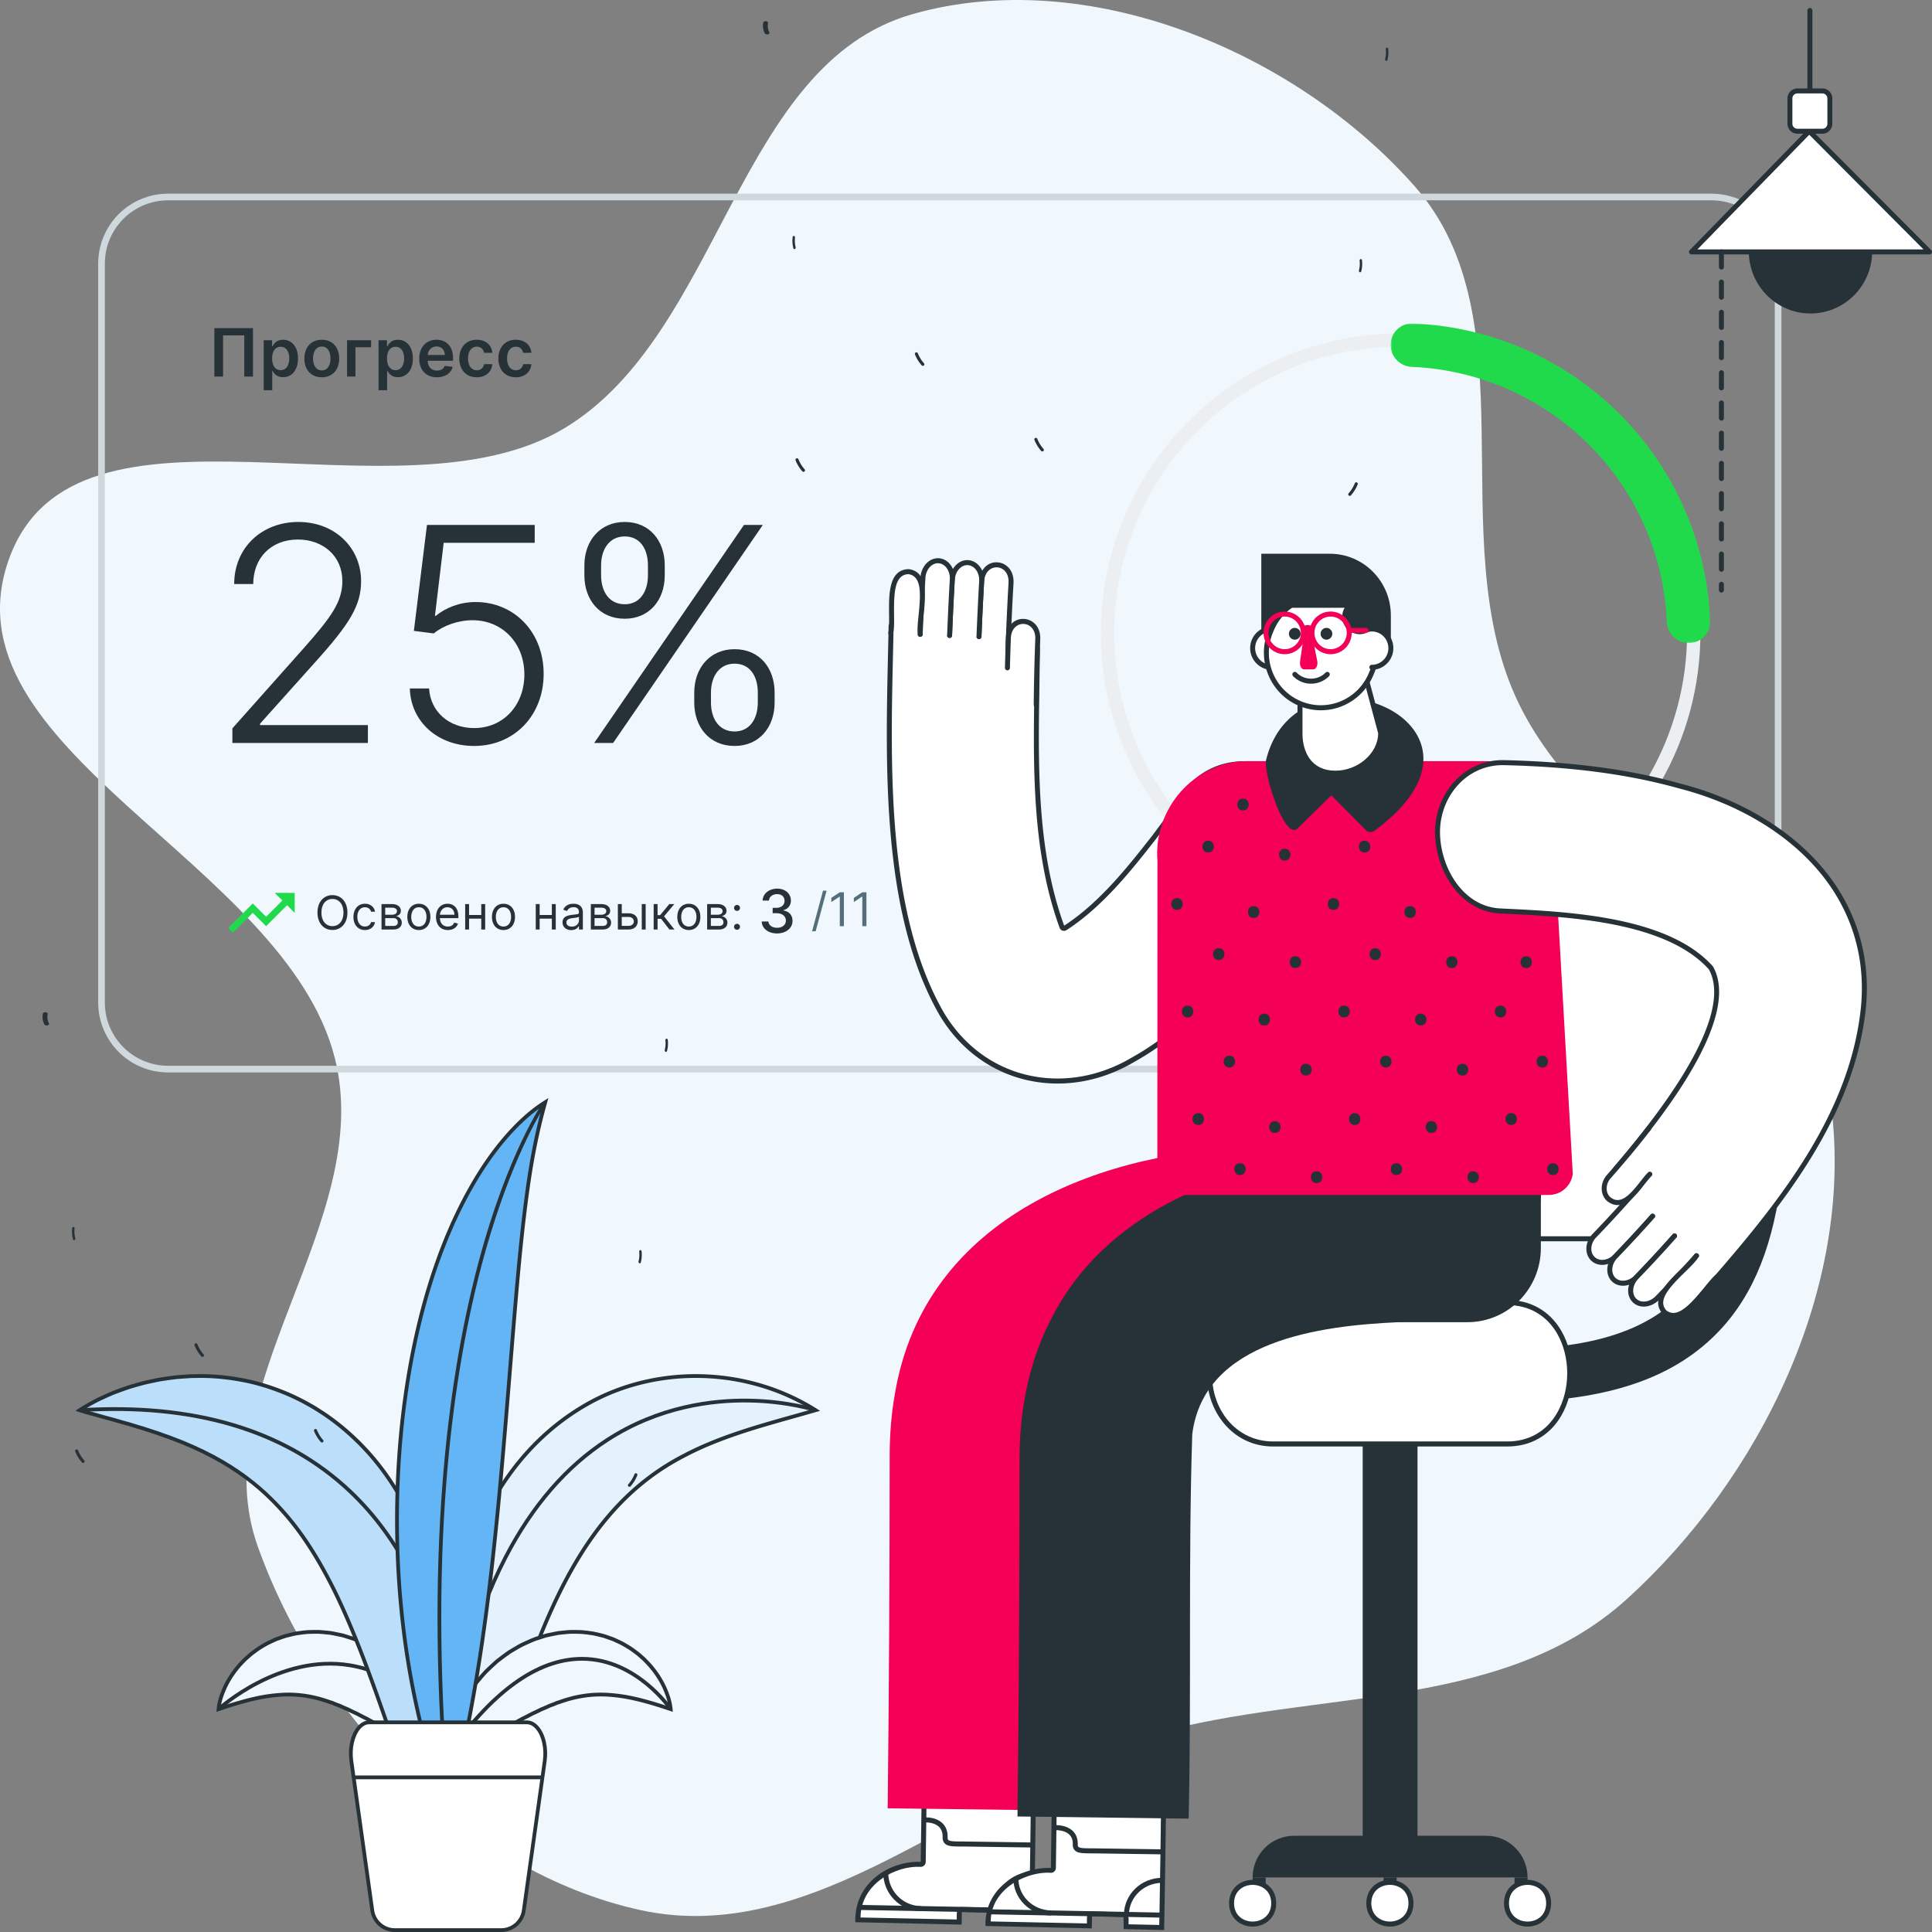 <svg xmlns="http://www.w3.org/2000/svg" width="580" height="580" fill="none"><rect width="100%" height="100%" fill="#808080" stroke="none"/><path fill="#F0F8FD" fill-rule="evenodd" d="M273.959 4.239c52.137-14.832 114.708 10.896 150.75 51.693 35.06 39.687 8.418 104.869 30.288 153.235 21.852 48.33 88.299 70.702 94.802 123.416 6.66 53.996-21.279 111.074-61.388 147.453-38.816 35.207-97.807 26.421-147.628 42.127-50.987 16.073-96.366 62.699-148.564 51.245-52.417-11.502-96.548-58.146-114.794-109.035-17.035-47.507 35.435-97.679 23.116-146.646C85.64 258.5-18.127 224.987 2.768 167.632c20.087-55.133 116.707-8.971 166.696-39.09C216.655 100.11 221.055 19.288 273.959 4.239z" clip-rule="evenodd"/><path fill="#263238" d="M75.944 98.5h-11.59v14.546h2.613v-12.358h6.363v12.358h2.614V98.501zm3.218 18.637h2.571v-5.81h.107c.404.796 1.25 1.911 3.125 1.911 2.57 0 4.495-2.038 4.495-5.632 0-3.637-1.981-5.611-4.502-5.611-1.925 0-2.728 1.158-3.118 1.946h-.15v-1.804h-2.528v15zm2.521-9.545c0-2.117.91-3.488 2.564-3.488 1.712 0 2.593 1.456 2.593 3.488 0 2.045-.895 3.537-2.593 3.537-1.64 0-2.564-1.421-2.564-3.537zm14.918 5.667c3.196 0 5.227-2.251 5.227-5.625 0-3.38-2.031-5.639-5.227-5.639-3.197 0-5.228 2.259-5.228 5.639 0 3.374 2.031 5.625 5.228 5.625zm.014-2.059c-1.769 0-2.635-1.577-2.635-3.573s.866-3.594 2.635-3.594c1.74 0 2.606 1.598 2.606 3.594 0 1.996-.866 3.573-2.606 3.573zm14.791-9.063h-7.216v10.909h2.514v-8.8h4.702v-2.109zm2.241 15h2.571v-5.81h.107c.405.796 1.25 1.911 3.125 1.911 2.571 0 4.496-2.038 4.496-5.632 0-3.637-1.982-5.611-4.503-5.611-1.925 0-2.727 1.158-3.118 1.946h-.149v-1.804h-2.529v15zm2.522-9.545c0-2.117.909-3.488 2.564-3.488 1.711 0 2.592 1.456 2.592 3.488 0 2.045-.895 3.537-2.592 3.537-1.641 0-2.564-1.421-2.564-3.537zm14.988 5.667c2.543 0 4.29-1.243 4.744-3.139l-2.4-.27c-.348.923-1.201 1.406-2.309 1.406-1.662 0-2.762-1.093-2.784-2.961h7.6v-.789c0-3.828-2.301-5.511-4.986-5.511-3.125 0-5.163 2.294-5.163 5.661 0 3.423 2.01 5.603 5.298 5.603zm-2.742-6.697c.079-1.392 1.108-2.564 2.642-2.564 1.478 0 2.472 1.079 2.486 2.564h-5.128zm14.706 6.697c2.742 0 4.489-1.626 4.674-3.942h-2.458c-.22 1.172-1.065 1.847-2.194 1.847-1.605 0-2.642-1.342-2.642-3.572 0-2.202 1.058-3.523 2.642-3.523 1.235 0 1.995.795 2.194 1.846h2.458c-.178-2.365-2.025-3.92-4.688-3.92-3.196 0-5.213 2.308-5.213 5.639 0 3.303 1.967 5.625 5.227 5.625zm11.723 0c2.742 0 4.489-1.626 4.674-3.942h-2.458c-.22 1.172-1.065 1.847-2.194 1.847-1.605 0-2.642-1.342-2.642-3.572 0-2.202 1.058-3.523 2.642-3.523 1.235 0 1.995.795 2.194 1.846h2.458c-.178-2.365-2.025-3.92-4.688-3.92-3.196 0-5.213 2.308-5.213 5.639 0 3.303 1.967 5.625 5.227 5.625zM69.761 223.046h40.686v-5.369H78.071v-.416l16.236-18.121c10.866-12.017 14.094-17.45 14.094-24.705 0-9.972-7.862-17.738-18.824-17.738-11.058 0-19.272 7.798-19.272 18.633h5.72c0-7.767 5.306-13.36 13.392-13.36 7.607 0 13.359 4.986 13.359 12.465 0 6.2-3.291 10.802-11.633 20.198L69.76 218.668v4.378zm72.576.895c12.081 0 20.838-9.173 20.87-21.573.032-12.656-8.885-21.637-20.422-21.637-4.666 0-9.013 1.694-11.889 4.123h-.32l2.621-21.893h27.326v-5.369h-32.344l-3.931 31.8 5.976.767c2.813-2.333 7.319-3.995 11.73-3.963 8.693.032 15.437 6.68 15.469 16.268 0 9.236-6.297 16.108-15.086 16.108-7.542 0-13.135-4.954-13.519-11.889h-5.785c.288 10.003 8.406 17.258 19.304 17.258zm66.08-13.04c0 7.319 4.539 13.04 12.113 13.04 7.479 0 12.017-5.721 12.017-13.04v-2.972c0-7.319-4.474-13.04-12.017-13.04-7.479 0-12.113 5.721-12.113 13.04v2.972zm-32.983-38.192c0 7.319 4.539 13.04 12.113 13.04 7.479 0 12.017-5.721 12.017-13.04v-2.973c0-7.318-4.474-13.039-12.017-13.039-7.478 0-12.113 5.721-12.113 13.039v2.973zm2.941 50.337h5.689L229 157.592h-5.657l-44.968 65.454zm35.06-15.117c0-4.826 2.461-8.693 7.095-8.693 4.698 0 6.968 3.867 6.968 8.693v2.972c0 4.826-2.366 8.693-6.968 8.693-4.698 0-7.095-3.867-7.095-8.693v-2.972zm-32.983-38.193c0-4.826 2.461-8.693 7.095-8.693 4.698 0 6.968 3.867 6.968 8.693v2.973c0 4.826-2.365 8.693-6.968 8.693-4.698 0-7.095-3.867-7.095-8.693v-2.973z"/><path fill="#21DA4B" d="M82.475 268.046l2.29 2.29-4.88 4.88-4-4-7.41 7.42 1.41 1.41 6-6 4 4 6.3-6.29 2.29 2.29v-6h-6z"/><path fill="#263238" d="M104.298 273.955c0-3.221-1.889-5.23-4.494-5.23-2.605 0-4.494 2.009-4.494 5.23 0 3.222 1.889 5.23 4.494 5.23 2.605 0 4.494-2.008 4.494-5.23zm-1.193 0c0 2.645-1.451 4.077-3.3 4.077-1.85 0-3.302-1.432-3.302-4.077s1.452-4.076 3.301-4.076c1.85 0 3.301 1.431 3.301 4.076zm6.46 5.25c1.69 0 2.804-1.034 3.003-2.386h-1.174c-.218.835-.914 1.332-1.829 1.332-1.392 0-2.287-1.153-2.287-2.923 0-1.73.915-2.864 2.287-2.864 1.034 0 1.65.637 1.829 1.333h1.174c-.199-1.432-1.412-2.387-3.023-2.387-2.068 0-3.44 1.631-3.44 3.958 0 2.287 1.312 3.937 3.46 3.937zm4.968-.159h3.599c1.551 0 2.486-.875 2.486-2.048 0-1.198-.91-1.845-1.75-1.969.86-.179 1.472-.661 1.472-1.591 0-1.218-1.044-2.028-2.685-2.028h-3.122v7.636zm1.113-1.074v-2.346h2.486c.806 0 1.293.482 1.293 1.272 0 .667-.487 1.074-1.293 1.074h-2.486zm0-3.361v-2.127h2.009c.94 0 1.511.392 1.511 1.034 0 .681-.571 1.093-1.511 1.093h-2.009zm10.1 4.594c2.069 0 3.461-1.571 3.461-3.937 0-2.387-1.392-3.958-3.461-3.958-2.068 0-3.46 1.571-3.46 3.958 0 2.366 1.392 3.937 3.46 3.937zm0-1.054c-1.571 0-2.286-1.352-2.286-2.883 0-1.532.715-2.904 2.286-2.904 1.571 0 2.287 1.372 2.287 2.904 0 1.531-.716 2.883-2.287 2.883zm8.703 1.054c1.552 0 2.685-.775 3.043-1.929l-1.134-.318c-.298.796-.989 1.193-1.909 1.193-1.377 0-2.326-.89-2.381-2.525h5.543v-.497c0-2.844-1.69-3.819-3.281-3.819-2.068 0-3.44 1.631-3.44 3.978 0 2.346 1.352 3.917 3.559 3.917zm-2.381-4.594c.08-1.188.92-2.247 2.262-2.247 1.273 0 2.088.955 2.088 2.247h-4.35zm8.751-3.201h-1.173v7.636h1.173v-3.261h3.66v3.261h1.173v-7.636h-1.173v3.281h-3.66v-3.281zm10.328 7.795c2.068 0 3.46-1.571 3.46-3.937 0-2.387-1.392-3.958-3.46-3.958s-3.46 1.571-3.46 3.958c0 2.366 1.392 3.937 3.46 3.937zm0-1.054c-1.571 0-2.287-1.352-2.287-2.883 0-1.532.716-2.904 2.287-2.904s2.287 1.372 2.287 2.904c0 1.531-.716 2.883-2.287 2.883zm10.862-6.741h-1.173v7.636h1.173v-3.261h3.659v3.261h1.173v-7.636h-1.173v3.281h-3.659v-3.281zm9.472 7.815c1.333 0 2.029-.716 2.267-1.213h.06v1.034h1.173v-5.031c0-2.426-1.849-2.705-2.824-2.705-1.153 0-2.466.398-3.062 1.79l1.113.398c.259-.557.87-1.154 1.989-1.154 1.079 0 1.611.572 1.611 1.552v.039c0 .567-.577.517-1.969.696-1.417.184-2.963.498-2.963 2.248 0 1.491 1.153 2.346 2.605 2.346zm.179-1.054c-.935 0-1.611-.417-1.611-1.233 0-.895.816-1.173 1.73-1.292.498-.06 1.83-.199 2.029-.438v1.074c0 .954-.756 1.889-2.148 1.889zm5.713.875h3.599c1.551 0 2.486-.875 2.486-2.048 0-1.198-.91-1.845-1.75-1.969.86-.179 1.472-.661 1.472-1.591 0-1.218-1.045-2.028-2.685-2.028h-3.122v7.636zm1.113-1.074v-2.346h2.486c.806 0 1.293.482 1.293 1.272 0 .667-.487 1.074-1.293 1.074h-2.486zm0-3.361v-2.127h2.009c.939 0 1.511.392 1.511 1.034 0 .681-.572 1.093-1.511 1.093h-2.009zm8.171-.437v-2.764h-1.173v7.636h3.202c1.789 0 2.764-1.094 2.764-2.466 0-1.392-.975-2.406-2.764-2.406h-2.029zm6.006 4.872h1.173v-7.636h-1.173v7.636zm-6.006-3.778h2.029c.929 0 1.591.566 1.591 1.372 0 .77-.662 1.312-1.591 1.312h-2.029v-2.684zm9.577 3.778h1.173v-3.221h1.054l2.506 3.221h1.511l-3.122-3.957 3.083-3.679h-1.512l-2.744 3.321h-.776v-3.321h-1.173v7.636zm10.557.159c2.069 0 3.461-1.571 3.461-3.937 0-2.387-1.392-3.958-3.461-3.958-2.068 0-3.46 1.571-3.46 3.958 0 2.366 1.392 3.937 3.46 3.937zm0-1.054c-1.571 0-2.287-1.352-2.287-2.883 0-1.532.716-2.904 2.287-2.904s2.287 1.372 2.287 2.904c0 1.531-.716 2.883-2.287 2.883zm5.502.895h3.599c1.551 0 2.486-.875 2.486-2.048 0-1.198-.91-1.845-1.75-1.969.86-.179 1.471-.661 1.471-1.591 0-1.218-1.044-2.028-2.684-2.028h-3.122v7.636zm1.113-1.074v-2.346h2.486c.805 0 1.293.482 1.293 1.272 0 .667-.488 1.074-1.293 1.074h-2.486zm0-3.361v-2.127h2.009c.939 0 1.511.392 1.511 1.034 0 .681-.572 1.093-1.511 1.093h-2.009zm7.853 4.515a.898.898 0 00.895-.895.898.898 0 00-.895-.895.898.898 0 00-.895.895c0 .492.403.895.895.895zm0-5.668a.898.898 0 00.895-.895.898.898 0 00-.895-.895.898.898 0 00-.895.895c0 .492.403.895.895.895zm12.032 6.767c2.672 0 4.635-1.598 4.628-3.771.007-1.656-.997-2.845-2.736-3.113v-.102c1.368-.352 2.257-1.426 2.25-2.896.007-1.924-1.572-3.567-4.09-3.567-2.404 0-4.334 1.451-4.398 3.58h1.911c.045-1.202 1.176-1.931 2.461-1.931 1.336 0 2.212.812 2.205 2.02.007 1.266-1.01 2.097-2.461 2.097h-1.106v1.611h1.106c1.816 0 2.864.92 2.864 2.237 0 1.272-1.106 2.135-2.646 2.135-1.419 0-2.525-.729-2.602-1.892h-2.007c.083 2.135 1.975 3.592 4.621 3.592z"/><path fill="#546E7A" d="M248.148 267.387h-1.074l-3.281 12.19h1.074l3.281-12.19zm5.2.477h-1.233l-2.545 1.691v1.253l2.486-1.651h.059v8.889h1.233v-10.182zm6.758 0h-1.233l-2.545 1.691v1.253l2.486-1.651h.059v8.889h1.233v-10.182z"/><circle cx="420.475" cy="190.046" r="88" stroke="#ECEFF1" stroke-width="4"/><mask id="a" width="96" height="96" x="417.475" y="97.046" fill="#000" maskUnits="userSpaceOnUse"><path fill="#fff" d="M417.475 97.046h96v96h-96z"/><path d="M506.963 190.046c1.94 0 3.519-1.573 3.443-3.51a90 90 0 00-86.421-86.421c-1.938-.076-3.51 1.503-3.51 3.442 0 1.94 1.572 3.504 3.51 3.586a82.992 82.992 0 0155.164 24.229 82.981 82.981 0 0124.229 55.164c.082 1.937 1.646 3.51 3.585 3.51z"/></mask><path fill="#21DA4B" d="M506.963 190.046c1.94 0 3.519-1.573 3.443-3.51a90 90 0 00-86.421-86.421c-1.938-.076-3.51 1.503-3.51 3.442 0 1.94 1.572 3.504 3.51 3.586a82.992 82.992 0 0155.164 24.229 82.981 82.981 0 0124.229 55.164c.082 1.937 1.646 3.51 3.585 3.51z"/><path stroke="#21DA4B" stroke-linejoin="round" stroke-width="6" d="M506.963 190.046c1.94 0 3.519-1.573 3.443-3.51a90 90 0 00-86.421-86.421c-1.938-.076-3.51 1.503-3.51 3.442 0 1.94 1.572 3.504 3.51 3.586a82.992 82.992 0 0155.164 24.229 82.981 82.981 0 0124.229 55.164c.082 1.937 1.646 3.51 3.585 3.51z" mask="url(#a)"/><path fill="#CFD8DC" d="M50.475 60.139h463.322v-2H50.475v2zm482.322 19v221.814h2V79.139h-2zm-19 240.814H50.475v2h463.322v-2zm-482.322-19V79.139h-2v221.814h2zm19 19c-10.494 0-19-8.506-19-19h-2c0 11.598 9.402 21 21 21v-2zm482.322-19c0 10.494-8.507 19-19 19v2c11.598 0 21-9.402 21-21h-2zm-19-240.814c10.493 0 19 8.506 19 19h2c0-11.598-9.402-21-21-21v2zm-463.322-2c-11.598 0-21 9.402-21 21h2c0-10.493 8.506-19 19-19v-2z"/><path fill="#E3F2FD" fill-rule="evenodd" d="M144.88 539.122c14.301-36.693 22.696-82.572 60.329-102.038 12.457-6.608 26.186-9.815 39.642-13.736-19.933-12.597-46.372-13.712-67.231-2.57-40.465 21.824-51.534 78.526-32.74 118.344z" clip-rule="evenodd"/><path fill="#263238" fill-rule="evenodd" d="M243.47 423.159a778.014 778.014 0 01-5.783 1.638c-11.008 3.098-22.389 6.298-32.74 11.786-30.627 15.842-41.898 48.731-52.791 80.537-2.454 7.159-4.781 13.945-7.325 20.564-8.757-19.322-10.68-42.69-5.259-64.34 5.858-23.41 19.463-41.901 38.313-52.064 20.246-10.818 45.844-10.048 65.585 1.879zm-98.542 117.382l.472-1.212c2.742-7.03 5.319-14.559 7.814-21.839 10.826-31.595 22.019-64.265 52.249-79.9 10.25-5.438 21.574-8.623 32.525-11.703a732.591 732.591 0 007.018-1.996l1.206-.351-1.064-.672c-20.214-12.774-46.823-13.79-67.79-2.589-19.131 10.318-32.938 29.063-38.875 52.785-5.593 22.353-3.449 46.52 5.888 66.299l.557 1.178z" clip-rule="evenodd"/><path fill="#263238" fill-rule="evenodd" d="M133.224 538.17c3.138-28.379 9.55-52.067 19.048-70.404 7.938-15.318 18.117-27.081 30.249-34.957 15.52-10.077 31.584-11.964 42.327-11.779 11.659.204 19.748 2.831 19.828 2.857l.349-1.075c-.081-.031-8.297-2.702-20.112-2.914-10.913-.192-27.216 1.717-42.983 11.948-12.304 7.982-22.614 19.888-30.645 35.384-9.57 18.465-16.023 42.289-19.176 70.816l1.115.124z" clip-rule="evenodd"/><path fill="#F0F8FD" fill-rule="evenodd" d="M65.615 513.097a182.12 182.12 0 015.406-1.725c1.724-.486 3.344-.958 4.938-1.309a49.793 49.793 0 018.764-1.302 34.111 34.111 0 017.419.408c2.312.369 4.56.981 6.898 1.819.291.105.59.15.882.294l.887.366c.599.226 1.201.415 1.803.728.61.264 1.216.54 1.845.785.62.302 1.234.634 1.877.917.318.147.64.287.958.442l.961.513c.64.347 1.302.664 1.972.993l1.994 1.098 1.028.536.524.268.513.294c.677.404 1.384.781 2.091 1.174l1.088.566c.36.192.715.407 1.074.611.718.419 1.463.819 2.215 1.219.381.196.755.4 1.148.593.385.2.748.426 1.137.634.767.418 1.549.834 2.353 1.241.801.411 1.65.793 2.465 1.215 1.65.842 3.375 1.653 5.324 2.351-.139-2.041-.498-3.97-.936-5.872-.194-.966-.501-1.868-.796-2.785-.3-.913-.625-1.815-.962-2.713a33.497 33.497 0 00-.535-1.336c-.194-.434-.407-.861-.613-1.291a64.73 64.73 0 00-1.306-2.558c-.232-.419-.441-.857-.699-1.261l-.775-1.215c-.535-.8-1.069-1.612-1.634-2.396l-.419-.597c-.15-.192-.307-.381-.46-.57l-.939-1.128c-.644-.74-1.276-1.494-1.953-2.211-.715-.695-1.433-1.397-2.177-2.069l-1.115-1.015c-.397-.317-.808-.622-1.212-.936-.812-.63-1.646-1.222-2.484-1.826-.89-.555-1.799-1.079-2.708-1.615-.891-.544-1.89-.97-2.862-1.427-.988-.43-1.96-.875-3.023-1.2l-1.571-.502c-.524-.162-1.04-.343-1.594-.445-1.096-.223-2.184-.476-3.288-.649-1.126-.113-2.248-.242-3.374-.306-1.137-.015-2.274 0-3.404.049-1.13.087-2.26.249-3.374.411-1.111.212-2.207.502-3.289.774-.535.17-1.058.359-1.586.544-.52.196-1.055.351-1.556.584-.999.476-2.016.891-2.951 1.453-.943.54-1.87 1.091-2.728 1.729l-1.283.947c-.407.336-.804.691-1.197 1.034-.396.34-.785.687-1.144 1.068-.367.37-.73.74-1.078 1.121-.348.377-.677.774-1.002 1.174-.318.4-.648.785-.936 1.211-.291.423-.59.826-.867 1.253-.27.43-.535.86-.786 1.298-.258.43-.486.883-.715 1.332-.231.446-.437.906-.632 1.374-.785 1.845-1.414 3.774-1.6 5.838z" clip-rule="evenodd"/><path fill="#263238" fill-rule="evenodd" d="M94.972 490.462c.255 0 .51.004.767.007.853.049 1.758.144 2.63.234l.692.068c.778.125 1.594.298 2.387.464.28.061.561.121.845.178.412.075.793.196 1.201.324l1.908.608c.909.279 1.736.641 2.611 1.026l.887.4c.77.355 1.567.721 2.267 1.148l.665.388c.67.397 1.366.804 2.035 1.223l.348.249c.692.498 1.407 1.012 2.088 1.54l.385.298c.277.211.554.419.819.634l1.089.996c.688.619 1.365 1.276 2.02 1.91l.146.143a53.422 53.422 0 011.526 1.725l.393.453.984 1.181c.134.162.269.325.396.491l.404.577c.468.649.921 1.325 1.358 1.981l.266.404.77 1.204c.161.253.303.521.453.804.075.143.153.287.228.426.49.902.95 1.827 1.295 2.532l.205.427c.135.283.27.562.397.849.176.404.337.815.524 1.306.366.973.68 1.853.953 2.687l.087.268c.269.83.523 1.611.692 2.453.437 1.894.707 3.445.852 4.917-1.75-.675-3.269-1.419-4.436-2.015a53.6 53.6 0 00-1.295-.638 73.184 73.184 0 01-3.512-1.811c-.18-.099-.348-.193-.516-.291-.21-.117-.419-.238-.633-.347-.25-.125-.486-.249-.722-.374-.142-.075-.284-.147-.426-.223a64.26 64.26 0 01-2.188-1.203c-.146-.083-.288-.166-.431-.246-.22-.128-.437-.256-.658-.373l-1.582-.842c-.524-.287-1.07-.585-1.579-.887l-.516-.302-1.575-.811-2.215-1.208c-.606-.294-1.182-.573-1.743-.879l-.961-.513c-.217-.106-.419-.196-.618-.287l-.37-.17c-.43-.192-.849-.404-1.253-.607l-.614-.306-.045-.019c-.46-.181-.924-.385-1.369-.577l-.437-.193c-.475-.245-.943-.415-1.399-.581-.15-.053-.3-.106-.446-.162l-.871-.363a3.358 3.358 0 00-.599-.207c-.1-.03-.202-.057-.303-.094-2.48-.887-4.77-1.491-7.006-1.846a34.363 34.363 0 00-7.53-.411 50.47 50.47 0 00-8.87 1.313c-1.452.321-2.926.74-4.482 1.181l-.479.132a188.55 188.55 0 00-4.586 1.453c.228-1.479.696-3.026 1.451-4.792.225-.544.42-.963.614-1.336.232-.461.453-.899.696-1.302.25-.434.501-.842.782-1.295.187-.283.392-.573.598-.864l.255-.359c.213-.32.445-.607.692-.909l.22-.276c.303-.373.633-.773.977-1.143.348-.381.71-.751 1.062-1.106.36-.381.748-.724 1.111-1.038l.333-.29c.28-.245.565-.494.857-.736l1.257-.928c.86-.638 1.791-1.189 2.678-1.695.673-.404 1.377-.728 2.125-1.068.262-.117.524-.238.785-.362.311-.147.644-.261.992-.381.176-.061.348-.121.52-.189l.378-.128c.392-.14.785-.28 1.185-.404l.46-.117c.902-.23 1.834-.464 2.761-.638 1.168-.17 2.237-.321 3.315-.404a57.492 57.492 0 012.588-.056zm38.823 38.187l-.056-.86c-.124-1.808-.415-3.646-.95-5.963-.18-.89-.457-1.74-.722-2.562l-.086-.268a66.79 66.79 0 00-.973-2.74 38.374 38.374 0 00-.542-1.359 35.088 35.088 0 00-.419-.886l-.202-.427a70.208 70.208 0 00-1.542-2.996 11.431 11.431 0 00-.501-.883l-1.047-1.627c-.445-.664-.902-1.351-1.377-2.011l-.419-.593c-.15-.196-.292-.37-.434-.54l-1.388-1.653c-.509-.588-1.032-1.196-1.578-1.781l-.165-.158a77.456 77.456 0 00-2.046-1.936l-1.115-1.015c-.299-.246-.584-.461-.868-.676l-.378-.294a68.957 68.957 0 00-2.121-1.563l-.378-.271a72.476 72.476 0 00-2.094-1.257l-.655-.385c-.748-.457-1.575-.838-2.372-1.204l-.905-.407c-.868-.382-1.762-.778-2.727-1.072l-1.904-.604c-.423-.132-.857-.272-1.328-.359-.266-.052-.546-.113-.827-.173a49.025 49.025 0 00-2.473-.476l-.718-.075a62.382 62.382 0 00-2.708-.238 64.331 64.331 0 00-3.46.049c-1.13.087-2.223.242-3.431.419-.984.185-1.934.423-2.85.657l-.494.124c-.442.14-.846.283-1.25.423l-.385.136c-.176.064-.34.124-.505.181a10.59 10.59 0 00-1.104.43c-.258.121-.516.238-.774.355-.74.34-1.508.687-2.23 1.121-.901.517-1.866 1.087-2.772 1.758l-1.283.948c-.321.264-.613.52-.905.773l-.325.287c-.39.332-.8.698-1.186 1.11-.348.354-.722.728-1.081 1.124-.363.393-.707.812-1.025 1.2l-.217.272c-.25.309-.513.63-.748.981l-.244.347c-.213.302-.426.6-.628.91-.296.472-.554.89-.804 1.328-.258.43-.49.891-.73 1.363-.202.388-.411.841-.647 1.407-.95 2.227-1.474 4.136-1.642 6.008l-.079.861.816-.272c1.81-.611 3.572-1.174 5.387-1.721l.467-.136c1.541-.434 3-.849 4.43-1.166a49.493 49.493 0 018.678-1.287c2.514-.128 4.9.004 7.291.4 2.17.347 4.395.932 6.805 1.793.123.045.254.083.389.121.164.045.306.086.437.151l.913.381.483.177c.445.159.864.313 1.279.528l.038.015.448.2c.449.197.917.401 1.392.589.195.095.389.193.584.291.415.207.845.426 1.294.622.116.057.243.114.37.17.191.087.382.174.569.268l.943.502a45.06 45.06 0 001.784.898l.206.102 1.967 1.087 1.568.808.486.283a51.75 51.75 0 001.609.905l.493.272 1.1.574c.202.109.412.23.625.355.142.083.288.166.434.249.737.43 1.504.841 2.226 1.222.146.076.284.151.422.223.244.128.491.257.741.381.191.098.385.211.58.321.18.102.359.204.542.302a70.044 70.044 0 003.554 1.834c.427.204.853.411 1.272.63 1.38.702 3.236 1.604 5.391 2.378l.804.29z" clip-rule="evenodd"/><path fill="#263238" fill-rule="evenodd" d="M140.945 531.502l.98-.543c-10.123-18.587-22.494-29.214-36.765-31.58-21.417-3.551-39.743 13.133-39.923 13.303l.756.834c.18-.166 18.12-16.484 38.991-13.02 13.912 2.314 26.01 12.744 35.961 31.006z" clip-rule="evenodd"/><path fill="#BBDEFB" fill-rule="evenodd" d="M123.875 539.122c1.967-3.665 3.363-7.503 4.556-11.378 1.175-3.88 2.076-7.827 2.761-11.816.673-3.989 1.107-8.02 1.324-12.084.221-4.061.198-8.155-.06-12.261-.505-8.212-1.968-16.492-4.564-24.64-2.596-8.136-6.378-16.148-11.507-23.522-5.098-7.371-11.705-14.02-19.35-19.119-.97-.622-1.927-1.252-2.904-1.849-.995-.57-2.001-1.121-3-1.675-2.028-1.049-4.085-2.037-6.195-2.866-4.208-1.679-8.522-2.983-12.868-3.726-4.336-.774-8.675-1.181-12.94-1.078l-1.597.013c-.528.024-1.059.068-1.586.101-1.06.075-2.106.14-3.15.238-1.044.139-2.08.263-3.113.421l-1.54.231a55.14 55.14 0 00-1.53.302c-1.015.217-2.025.419-3.027.652a79.94 79.94 0 00-2.974.814c-1.975.531-3.902 1.245-5.802 1.958a38.28 38.28 0 00-2.817 1.175c-.932.417-1.852.848-2.765 1.285-1.814.94-3.598 1.929-5.326 3.05 1.982.664 3.909 1.128 5.809 1.668.954.275 1.897.539 2.828.788.468.133.932.253 1.395.37.464.117.924.276 1.385.404.916.261 1.825.528 2.73.77.45.121.902.253 1.347.396l1.332.408c.886.283 1.766.509 2.637.792.868.298 1.728.566 2.581.849l1.276.408 1.253.457c.834.305 1.661.581 2.484.868 1.612.668 3.236 1.211 4.777 1.905l2.312.985 2.24 1.05.558.249.546.275 1.078.555c.359.185.714.37 1.073.539.363.167.7.385 1.051.57l2.062 1.151 1.993 1.204c.663.393 1.287.838 1.93 1.246.319.211.64.407.951.626.303.23.614.445.92.66 1.25.838 2.406 1.793 3.58 2.684.569.475 1.13.954 1.702 1.415.558.479 1.1.981 1.65 1.46a80.804 80.804 0 0111.645 13.367c3.48 4.982 6.607 10.476 9.521 16.367 2.884 5.903 5.525 12.194 8.072 18.753 2.529 6.57 4.972 13.404 7.43 20.48l3.752 10.801c1.294 3.668 2.596 7.386 4.074 11.254z" clip-rule="evenodd"/><path fill="#263238" fill-rule="evenodd" d="M60.421 413.659c3.637 0 7.512.364 11.548 1.084 4.063.695 8.357 1.939 12.76 3.695 1.848.728 3.801 1.63 6.147 2.845l.523.291c.82.449 1.639.902 2.454 1.37.7.43 1.422.894 2.118 1.343l.763.491c7.369 4.917 14.009 11.476 19.19 18.967 4.878 7.012 8.724 14.873 11.436 23.372 2.492 7.83 4.018 16.073 4.534 24.503.258 4.084.277 8.19.06 12.194-.213 4.068-.658 8.11-1.317 12.019a97.005 97.005 0 01-2.746 11.748c-1.264 4.114-2.502 7.306-3.939 10.167-1.219-3.253-2.338-6.427-3.423-9.506l-.202-.566-3.752-10.797c-2.906-8.371-5.2-14.692-7.433-20.496-2.899-7.465-5.473-13.435-8.095-18.801-3.135-6.344-6.262-11.722-9.562-16.439a81.06 81.06 0 00-11.727-13.462c-.247-.218-.483-.426-.722-.641a47.98 47.98 0 00-.943-.83c-.456-.37-.894-.736-1.332-1.106l-.374-.317a84.861 84.861 0 01-1.11-.857c-.809-.626-1.643-1.272-2.518-1.86l-.101-.072a28.67 28.67 0 01-.793-.57 15.98 15.98 0 00-.625-.415c-.12-.075-.236-.151-.352-.23-.25-.159-.49-.317-.726-.476a24.813 24.813 0 00-1.234-.785l-1.983-1.204-2.083-1.158c-.127-.068-.247-.14-.37-.208-.229-.128-.465-.264-.715-.381a26.4 26.4 0 01-.894-.449l-1.785-.913-.583-.261-2.233-1.045-2.327-.992c-.913-.412-1.874-.778-2.806-1.133-.65-.249-1.324-.502-1.979-.773a63.979 63.979 0 00-.95-.332c-.516-.178-1.032-.355-1.552-.548l-1.261-.456-1.294-.415a107.52 107.52 0 00-.977-.317c-.527-.174-1.058-.344-1.593-.529-.46-.147-.913-.279-1.37-.411-.422-.124-.849-.249-1.275-.385l-1.343-.411c-.453-.147-.917-.28-1.365-.4-.7-.185-1.403-.389-2.11-.593l-.61-.177c-.206-.053-.4-.113-.599-.174a16.045 16.045 0 00-.8-.23c-.46-.117-.92-.238-1.384-.366a136.32 136.32 0 01-2.82-.789c-.588-.166-1.175-.324-1.767-.487a91.65 91.65 0 01-2.869-.807 66.838 66.838 0 014.254-2.374 92.95 92.95 0 012.73-1.272A38.282 38.282 0 0135 418.37c2.038-.765 3.879-1.438 5.753-1.943a81.856 81.856 0 012.966-.812c.692-.16 1.396-.308 2.103-.456l.905-.191a54.94 54.94 0 011.515-.299l1.523-.229a99.345 99.345 0 012.218-.303l.883-.116c.79-.073 1.62-.131 2.424-.186l1.216-.084c.348-.024.7-.049 1.05-.064l1.576-.012c.426-.011.856-.016 1.29-.016zm63.363 126.81l.58-1.079c1.724-3.208 3.146-6.748 4.601-11.477 1.137-3.751 2.072-7.751 2.779-11.887a107.624 107.624 0 001.272-24.477c-.523-8.522-2.068-16.858-4.59-24.779-2.746-8.605-6.64-16.571-11.581-23.674-5.26-7.604-12.005-14.269-19.501-19.265l-.771-.498c-.7-.453-1.425-.921-2.151-1.363-.834-.479-1.661-.936-2.484-1.392l-.539-.295c-2.39-1.24-4.376-2.158-6.262-2.898-4.47-1.785-8.84-3.05-12.977-3.757-4.586-.819-8.974-1.183-13.048-1.086l-1.586.013c-.378.016-.74.042-1.1.067l-1.212.083c-.812.056-1.65.114-2.473.191l-.901.118c-.737.094-1.497.193-2.245.307l-1.537.231c-.535.098-1.051.198-1.564.308l-.901.19c-.715.151-1.426.3-2.136.464-.936.235-1.916.504-3.004.822-1.912.515-3.779 1.197-5.84 1.971a38.95 38.95 0 00-2.854 1.191c-.898.401-1.833.838-2.776 1.291-2.132 1.106-3.842 2.083-5.387 3.083l-.987.642 1.115.373c1.391.464 2.76.834 4.088 1.193.584.158 1.168.317 1.747.479 1.018.298 1.946.555 2.836.793.464.132.931.252 1.399.373.25.061.501.14.752.215.21.065.415.125.625.182l.602.173c.714.208 1.425.411 2.128.6.434.113.88.245 1.321.389l1.343.411c.43.136.864.264 1.298.389.445.128.887.257 1.328.4.527.181 1.066.355 1.601.528.325.106.651.212.977.321l1.283.408 1.23.449c.528.192 1.052.373 1.575.554l.913.317c.647.268 1.324.525 1.983.778.957.362 1.862.709 2.753 1.109l2.323.989 2.79 1.295 1.755.902c.31.158.617.316.928.464.217.098.419.215.636.339.13.076.258.148.389.219l2.057 1.144 1.975 1.196c.404.238.801.502 1.186.759.243.162.487.324.733.479.113.075.236.155.36.234.19.124.381.245.568.377.258.193.535.389.808.581l.112.08c.857.573 1.673 1.207 2.466 1.822.366.287.733.57 1.103.849l.348.295c.445.373.887.747 1.34 1.109.295.257.602.532.908.808.24.215.48.43.722.638a79.996 79.996 0 0111.552 13.265c3.27 4.676 6.367 10.004 9.476 16.295 2.607 5.333 5.17 11.277 8.054 18.707 2.229 5.789 4.519 12.099 7.422 20.458l3.954 11.371c1.215 3.453 2.476 7.023 3.879 10.702l.434 1.144z" clip-rule="evenodd"/><path fill="#263238" fill-rule="evenodd" d="M134.956 519.173l1.122-.008c-.004-.105-.108-10.989-3.924-25.213-3.524-13.133-11.024-31.896-26.736-46.705-19.53-18.405-46.97-26.636-81.55-24.466l.067 1.133c34.259-2.151 61.413 5.974 80.709 24.152 15.513 14.616 22.927 33.161 26.418 46.143 3.782 14.092 3.89 24.858 3.894 24.964z" clip-rule="evenodd"/><path fill="#F0F8FD" fill-rule="evenodd" d="M201.348 513.097c-.191-2.064-.816-3.993-1.601-5.838a16.787 16.787 0 00-.636-1.374 19.974 19.974 0 00-.711-1.332 37.635 37.635 0 00-.786-1.298c-.28-.427-.576-.83-.868-1.253-.288-.426-.617-.811-.939-1.211-.321-.4-.65-.797-.998-1.174a37.82 37.82 0 00-1.078-1.121 14.796 14.796 0 00-1.144-1.068c-.393-.343-.79-.698-1.197-1.034l-1.284-.947c-.856-.638-1.784-1.189-2.727-1.729-.935-.562-1.952-.977-2.951-1.453-.501-.233-1.036-.388-1.556-.584-.528-.185-1.055-.374-1.587-.544-1.084-.272-2.177-.562-3.288-.774-1.114-.162-2.244-.324-3.378-.411a60.144 60.144 0 00-3.4-.049c-1.126.064-2.248.193-3.374.306-1.104.173-2.193.426-3.289.649-.553.102-1.069.283-1.593.445l-1.571.502c-1.063.325-2.035.77-3.023 1.2-.973.457-1.971.883-2.865 1.427-.906.536-1.815 1.06-2.705 1.615-.838.604-1.672 1.196-2.484 1.826-.404.314-.815.619-1.212.936l-1.115 1.015c-.744.672-1.462 1.374-2.177 2.069-.677.717-1.309 1.471-1.953 2.211l-.939 1.128c-.157.189-.314.378-.46.57l-.422.597c-.562.784-1.097 1.596-1.631 2.396l-.775 1.215c-.258.404-.467.842-.699 1.261a64.73 64.73 0 00-1.306 2.558c-.206.43-.419.857-.613 1.291-.191.441-.363.887-.535 1.336-.341.898-.663 1.8-.962 2.713-.295.917-.602 1.819-.797 2.785-.437 1.902-.8 3.831-.935 5.872 1.949-.698 3.674-1.509 5.32-2.351.819-.422 1.668-.804 2.469-1.215a87.397 87.397 0 002.353-1.241c.389-.208.752-.434 1.137-.634.393-.193.767-.397 1.148-.593.752-.4 1.497-.8 2.211-1.219.363-.204.718-.419 1.077-.611l1.085-.566c.707-.393 1.418-.77 2.095-1.174l.513-.294.523-.268 1.029-.536 1.994-1.098c.666-.329 1.332-.646 1.971-.993l.962-.513c.318-.155.64-.295.958-.442.643-.283 1.256-.615 1.877-.917.629-.245 1.235-.521 1.845-.785.598-.313 1.204-.502 1.803-.728l.886-.366c.292-.144.591-.189.883-.294 2.338-.838 4.583-1.45 6.898-1.819a34.095 34.095 0 017.415-.408 49.77 49.77 0 018.768 1.302c1.594.351 3.214.823 4.938 1.309 1.71.517 3.475 1.076 5.406 1.725z" clip-rule="evenodd"/><path fill="#263238" fill-rule="evenodd" d="M164.111 511.863l-.438.193c-.449.196-.909.396-1.369.577l-.045.019c-.205.102-.411.204-.617.309-.4.204-.819.412-1.238.597-.135.064-.258.12-.382.177-.198.091-.396.181-.598.276l-.977.52c-.561.306-1.133.581-1.735.876l-.217.106-2.02 1.117-1.534.792-.543.31c-.512.305-1.058.603-1.582.89l-.501.276-1.074.562c-.224.121-.441.245-.662.374-.142.083-.284.166-.43.245-.73.426-1.489.834-2.2 1.211l-.423.219a16.87 16.87 0 01-.71.366c-.225.117-.43.238-.64.355a71.856 71.856 0 01-4.025 2.098c-.434.212-.872.423-1.302.646-1.163.592-2.682 1.336-4.433 2.011.146-1.472.415-3.023.849-4.902.172-.857.427-1.634.696-2.465l.086-.271c.27-.823.584-1.702.954-2.687.187-.491.348-.906.524-1.314.127-.279.262-.562.4-.845l.206-.43a70.73 70.73 0 011.519-2.951c.149-.283.291-.551.452-.804l1.044-1.615c.434-.653.883-1.329 1.347-1.97l.422-.6c.116-.147.247-.31.382-.472l1.377-1.634a47.458 47.458 0 011.545-1.744l.127-.124c.654-.634 1.331-1.291 2.016-1.91l1.119-1.019c.235-.188.508-.396.781-.603l.393-.302c.685-.532 1.407-1.049 2.103-1.551l.366-.265c.64-.396 1.336-.807 2.013-1.203l.651-.382c.707-.43 1.5-.796 2.27-1.151l.891-.4c.875-.385 1.702-.747 2.607-1.026l1.915-.608a10.07 10.07 0 011.186-.324 41.5 41.5 0 00.857-.178c.789-.166 1.608-.339 2.416-.468l.659-.064c.875-.09 1.78-.185 2.66-.237a64.007 64.007 0 013.348.052c1.058.083 2.128.234 3.318.408.901.17 1.833.404 2.734.634l.498.124c.366.117.763.257 1.16.397l.381.136c.161.06.333.12.509.181.348.12.681.234.991.381.262.124.524.245.786.362.748.344 1.451.664 2.117 1.064.894.514 1.826 1.061 2.682 1.699l1.283.947c.27.222.554.468.835.717l.333.287c.362.317.748.66 1.099 1.03.363.37.73.743 1.074 1.117.344.37.673.77.976 1.147l.214.264c.25.306.486.597.695.906l.258.37c.206.291.408.581.606.876.259.418.517.837.767 1.271.255.423.475.857.7 1.306.198.381.393.804.613 1.336.756 1.774 1.227 3.321 1.456 4.8a186.626 186.626 0 00-4.579-1.449l-.487-.136c-1.556-.441-3.03-.86-4.492-1.185a50.578 50.578 0 00-8.855-1.309c-2.604-.136-5.065 0-7.538.411-2.233.355-4.522.959-6.995 1.842-.109.041-.21.068-.314.098a3.5 3.5 0 00-.629.223l-.853.351c-.134.052-.284.105-.434.162-.452.162-.92.332-1.395.577zm-30.944 16.786l.804-.29c2.158-.774 4.01-1.676 5.387-2.378.426-.219.853-.426 1.279-.63.4-.196.801-.389 1.19-.589.726-.362 1.5-.773 2.368-1.249.176-.094.355-.196.535-.298.194-.11.389-.223.591-.325.239-.12.482-.249.725-.377.143-.072.281-.147.419-.219a56.99 56.99 0 002.237-1.23c.143-.079.292-.166.438-.249.21-.121.415-.242.625-.355l1.586-.842c.535-.29 1.085-.596 1.612-.909l.509-.291 1.526-.788 2.2-1.204a42.8 42.8 0 001.777-.895l.957-.509c.169-.083.36-.17.55-.257.128-.056.255-.113.382-.173.434-.193.864-.408 1.283-.619.195-.098.385-.196.584-.291.475-.188.939-.392 1.388-.589l.49-.215c.415-.215.834-.366 1.279-.528.153-.057.31-.113.464-.174l.901-.373c.161-.076.303-.117.468-.162.131-.038.266-.076.393-.121 2.405-.861 4.627-1.446 6.797-1.793a33.698 33.698 0 017.298-.4c2.866.162 5.78.596 8.664 1.287 1.44.317 2.899.732 4.44 1.166l.479.136c1.8.543 3.562 1.106 5.376 1.721l.815.272-.078-.861c-.168-1.872-.692-3.785-1.646-6.012a16.5 16.5 0 00-.651-1.415c-.228-.456-.46-.917-.73-1.362a38.62 38.62 0 00-.789-1.306c-.209-.321-.423-.619-.636-.921l-.25-.354c-.232-.348-.494-.668-.749-.982l-.209-.26a24.793 24.793 0 00-1.025-1.204c-.355-.389-.73-.766-1.092-1.136-.378-.4-.79-.766-1.175-1.102l-.325-.283c-.292-.253-.584-.509-.887-.755l-1.302-.966c-.905-.671-1.87-1.241-2.783-1.766-.711-.426-1.478-.773-2.218-1.113-.258-.117-.517-.234-.775-.355a10.49 10.49 0 00-1.103-.43c-.165-.057-.33-.117-.494-.177l-.389-.136a40.902 40.902 0 00-1.223-.419l-.532-.132a45.843 45.843 0 00-2.824-.653c-1.231-.181-2.323-.336-3.434-.423a64.757 64.757 0 00-3.453-.049c-.935.053-1.848.147-2.734.238l-.689.072c-.864.135-1.698.309-2.506.479-.277.06-.557.121-.838.177-.456.083-.89.219-1.309.355l-1.912.604c-.961.294-1.855.69-2.723 1.072l-.909.407c-.797.37-1.624.747-2.376 1.208l-.643.377c-.681.4-1.388.812-2.069 1.238l-.396.287a69.004 69.004 0 00-2.133 1.573l-.389.299c-.28.211-.561.426-.83.645l-1.141 1.038c-.703.63-1.384 1.294-2.046 1.936l-.146.139a56.382 56.382 0 00-1.598 1.8l-.389.453-.998 1.197a23.61 23.61 0 00-.423.524l-.434.615c-.471.657-.924 1.34-1.366 1.997l-.273.411-.781 1.227c-.187.29-.348.592-.502.883a68.54 68.54 0 00-1.537 2.989l-.206.426c-.142.294-.281.589-.415.883-.187.438-.352.86-.546 1.366a68.64 68.64 0 00-.973 2.74l-.09.275c-.265.823-.538 1.672-.722 2.574-.531 2.302-.823 4.14-.946 5.948l-.056.86z" clip-rule="evenodd"/><path fill="#263238" fill-rule="evenodd" d="M134.244 528.147c13.501-19.635 27.118-29.591 40.48-29.591h.161c15.917.095 25.898 14.711 25.999 14.858l.928-.634c-.101-.151-10.4-15.254-26.912-15.356h-.176c-13.751 0-27.679 10.118-41.4 30.082l.92.641z" clip-rule="evenodd"/><path fill="#64B5F6" fill-rule="evenodd" d="M134.503 542.458c1.432-4.612 2.569-9.159 3.636-13.696a374.558 374.558 0 002.858-13.54 523.721 523.721 0 004.388-26.798c1.238-8.884 2.282-17.722 3.198-26.53.928-8.805 1.74-17.575 2.495-26.315 1.53-17.485 2.798-34.828 4.362-52.114.789-8.653 1.668-17.271 2.869-25.961.599-4.348 1.295-8.707 2.166-13.109a174.19 174.19 0 013.217-13.504c-4.081 2.56-7.668 5.883-10.923 9.481-3.243 3.614-6.135 7.544-8.716 11.633-2.581 4.091-4.874 8.343-6.932 12.679-.501 1.086-1.04 2.17-1.504 3.268l-1.421 3.297c-.879 2.212-1.781 4.43-2.566 6.671-3.255 8.947-5.672 18.086-7.546 27.269-1.855 9.188-3.135 18.43-3.92 27.68a277.022 277.022 0 00-.954 27.73c.15 9.231.733 18.443 1.825 27.617a243.444 243.444 0 004.781 27.361 197.67 197.67 0 003.7 13.533c1.425 4.483 2.981 8.951 4.987 13.348z" clip-rule="evenodd"/><path fill="#263238" fill-rule="evenodd" d="M162.758 332.178a172.54 172.54 0 00-2.832 12.107c-.789 3.987-1.5 8.286-2.173 13.141-1.305 9.463-2.218 18.859-2.869 25.987-.853 9.418-1.631 19.024-2.383 28.314-.632 7.786-1.283 15.84-1.979 23.799-.879 10.121-1.672 18.48-2.495 26.307-.999 9.559-2.043 18.232-3.199 26.511a520.893 520.893 0 01-4.38 26.772 375.341 375.341 0 01-2.854 13.518c-.857 3.642-1.893 7.887-3.188 12.22-1.84-4.231-3.224-8.367-4.354-11.918a198.311 198.311 0 01-3.688-13.492 242.474 242.474 0 01-4.77-27.296c-1.055-8.842-1.668-18.114-1.822-27.556a278.96 278.96 0 01.95-27.678c.808-9.468 2.125-18.758 3.913-27.611 2.035-9.972 4.497-18.865 7.523-27.188.67-1.917 1.44-3.845 2.185-5.709l.378-.946 1.414-3.282c.31-.739.662-1.486 1.006-2.208.165-.349.329-.698.49-1.047 2.151-4.53 4.474-8.776 6.898-12.613 2.697-4.277 5.611-8.166 8.656-11.558 3.244-3.584 6.386-6.402 9.573-8.574zm-28.153 211.853l.437-1.404c1.508-4.86 2.69-9.672 3.644-13.736a375.921 375.921 0 002.865-13.56 526.012 526.012 0 004.388-26.828c1.16-8.295 2.204-16.979 3.203-26.549.826-7.835 1.619-16.201 2.498-26.326.696-7.963 1.347-16.02 1.979-23.809.752-9.287 1.53-18.891 2.38-28.303.65-7.115 1.563-16.494 2.869-25.934.666-4.832 1.373-9.109 2.158-13.076.857-4.392 1.908-8.795 3.206-13.462l.393-1.405-1.227.771c-3.7 2.322-7.313 5.455-11.043 9.58-3.086 3.441-6.041 7.381-8.772 11.711-2.447 3.876-4.792 8.161-6.969 12.738-.161.352-.326.698-.487 1.045a59.705 59.705 0 00-1.025 2.246l-1.418 3.294-.385.959c-.748 1.876-1.519 3.816-2.196 5.748-3.045 8.37-5.521 17.316-7.564 27.344-1.799 8.897-3.123 18.231-3.935 27.745a279.931 279.931 0 00-.954 27.787c.153 9.487.771 18.797 1.829 27.677a245.197 245.197 0 004.792 27.425 199.436 199.436 0 003.711 13.57c1.261 3.967 2.843 8.661 5.013 13.416l.61 1.336z" clip-rule="evenodd"/><path fill="#263238" fill-rule="evenodd" d="M133.946 542.507l1.118-.098c-3.049-34.746-3.412-67.477-1.081-97.286 1.863-23.836 5.443-45.866 10.643-65.477 7.074-26.682 15.861-43.341 19.52-48.422l-.906-.666c-.108.149-10.807 15.248-19.699 48.796-5.215 19.678-8.81 41.775-10.676 65.682-2.335 29.87-1.972 62.665 1.081 97.471z" clip-rule="evenodd"/><path fill="#fff" fill-rule="evenodd" d="M118.507 579.434h31.995c3.393 0 6.266-2.517 6.741-5.906l6.296-44.913c.827-5.891-1.792-11.552-5.342-11.552h-47.385c-3.55 0-6.169 5.661-5.342 11.552l6.296 44.913c.475 3.389 3.348 5.906 6.741 5.906z" clip-rule="evenodd"/><path fill="#263238" fill-rule="evenodd" d="M158.197 517.629c1.19 0 2.102.774 2.66 1.419 1.777 2.065 2.633 5.88 2.128 9.488l-6.296 44.912c-.434 3.091-3.093 5.42-6.187 5.42h-31.995c-3.094 0-5.754-2.329-6.188-5.42l-6.296-44.912c-.505-3.608.348-7.423 2.129-9.488.557-.645 1.47-1.419 2.66-1.419h47.385zM118.507 580h31.995c3.651 0 6.786-2.748 7.298-6.393l6.296-44.913c.558-3.977-.381-8.053-2.39-10.389-1.018-1.181-2.233-1.808-3.509-1.808h-47.385c-1.276 0-2.492.627-3.509 1.808-2.009 2.336-2.948 6.412-2.391 10.389l6.296 44.913c.513 3.645 3.647 6.393 7.299 6.393z" clip-rule="evenodd"/><path fill="#263238" fill-rule="evenodd" d="M162.844 534.144h-56.678v-1.132h56.678v1.132z" clip-rule="evenodd"/><g fill-rule="evenodd" clip-rule="evenodd"><path fill="#263238" d="M525.01 75.427c0 10.317 8.29 18.681 18.517 18.681 10.226 0 18.517-8.364 18.517-18.68 0-10.317-8.291-18.681-18.517-18.681-10.227 0-18.517 8.364-18.517 18.68zm19.078-36.417V3.158a.751.751 0 00-.748-.753.751.751 0 00-.748.753v35.854c0 .416.335.754.748.754a.751.751 0 00.748-.754z"/><path fill="#fff" d="M543.145 39.387l36.107 36.23h-71.45l35.343-36.23z"/><path fill="#263238" d="M577.444 74.868h-67.862l33.569-34.416 34.293 34.416zm-69.642 1.503h71.45a.753.753 0 00.529-1.282l-36.107-36.236a.747.747 0 00-.529-.22h-.004a.75.75 0 00-.531.225l-35.343 36.236a.752.752 0 00.535 1.277z"/><path fill="#fff" d="M539.595 39.387h7.49a2.25 2.25 0 002.24-2.26v-7.556a2.25 2.25 0 00-2.24-2.26h-7.49a2.25 2.25 0 00-2.241 2.26v7.556a2.25 2.25 0 002.241 2.26z"/><path fill="#263238" d="M547.09 28.048c.83 0 1.504.68 1.504 1.517v7.568c0 .836-.674 1.517-1.504 1.517h-7.501c-.829 0-1.504-.68-1.504-1.517v-7.568c0-.836.675-1.517 1.504-1.517h7.501zm-7.501 12.094h7.501c1.645 0 2.983-1.35 2.983-3.01v-7.567c0-1.66-1.338-3.009-2.983-3.009h-7.501c-1.644 0-2.983 1.35-2.983 3.01v7.567c0 1.66 1.339 3.009 2.983 3.009zm-22.81 40.768a.752.752 0 00.748-.757v-4.536a.752.752 0 00-.748-.756.752.752 0 00-.748.756v4.536c0 .417.335.756.748.756zm0 9.071a.752.752 0 00.748-.756v-4.536a.752.752 0 00-.748-.756.752.752 0 00-.748.756v4.536c0 .417.335.756.748.756zm0 9.072a.752.752 0 00.748-.756V93.76a.752.752 0 00-.748-.756.752.752 0 00-.748.756v4.536c0 .417.335.756.748.756zm0 9.072a.752.752 0 00.748-.756v-4.536a.752.752 0 00-.748-.756.752.752 0 00-.748.756v4.536c0 .417.335.756.748.756zm0 9.072a.752.752 0 00.748-.756v-4.536a.752.752 0 00-.748-.756.752.752 0 00-.748.756v4.536c0 .417.335.756.748.756zm0 9.072a.753.753 0 00.748-.757v-4.535a.752.752 0 00-.748-.756.752.752 0 00-.748.756v4.535c0 .418.335.757.748.757zm0 9.071a.752.752 0 00.748-.756v-4.535a.753.753 0 00-.748-.757.753.753 0 00-.748.757v4.535c0 .418.335.756.748.756zm0 9.072a.752.752 0 00.748-.756v-4.536a.752.752 0 00-.748-.756.752.752 0 00-.748.756v4.536c0 .418.335.756.748.756zm0 9.072a.752.752 0 00.748-.756v-4.536a.752.752 0 00-.748-.756.752.752 0 00-.748.756v4.536c0 .417.335.756.748.756zm0 9.072a.752.752 0 00.748-.756v-4.536a.752.752 0 00-.748-.756.752.752 0 00-.748.756v4.536c0 .417.335.756.748.756zm0 9.072a.752.752 0 00.748-.756v-4.536a.752.752 0 00-.748-.756.752.752 0 00-.748.756v4.536c0 .417.335.756.748.756zm0 6.259a.752.752 0 00.748-.756v-1.723a.752.752 0 00-.748-.756.752.752 0 00-.748.756v1.723c0 .418.335.756.748.756z"/></g><path fill="#263238" fill-rule="evenodd" d="M452.482 420.846c11.492 0 21.56-1.068 30.491-3.216 12.862-3.09 23.032-8.332 31.093-16.027 11.073-10.567 17.582-25.123 20.484-45.803 2.456-17.506 2.059-37.529 1.637-58.729-.133-6.655-.269-13.538-.319-20.454l-15.711.114c.05 7.019.188 13.953.321 20.658.799 40.166 1.489 74.857-17.21 92.7-12.625 12.05-34.367 16.718-66.466 14.269l-1.186 15.805c5.944.453 11.557.683 16.866.683z" clip-rule="evenodd"/><path fill="#fff" fill-rule="evenodd" d="M455.367 371.888h61.142c7.606 0 13.771-6.22 13.771-13.894v-99.751c0-7.673-6.165-13.893-13.771-13.893h-61.142c-7.606 0-13.772 6.22-13.772 13.893v99.751c0 7.674 6.166 13.894 13.772 13.894z" clip-rule="evenodd"/><path fill="#263238" fill-rule="evenodd" d="M516.508 245.105c7.181 0 13.023 5.894 13.023 13.139v99.75c0 7.244-5.842 13.139-13.023 13.139h-61.142c-7.182 0-13.024-5.895-13.024-13.139v-99.75c0-7.245 5.842-13.139 13.024-13.139h61.142zm-61.142 127.537h61.142c8.006 0 14.519-6.57 14.519-14.648v-99.75c0-8.077-6.513-14.648-14.519-14.648h-61.142c-8.007 0-14.52 6.571-14.52 14.648v99.75c0 8.078 6.513 14.648 14.52 14.648zm-29.822 186.775h-16.455V422.706h16.455v136.711z" clip-rule="evenodd"/><path fill="#263238" fill-rule="evenodd" d="M458.585 563.622c0-6.906-5.551-12.507-12.398-12.507h-57.741c-6.847 0-12.398 5.601-12.398 12.507h82.537z" clip-rule="evenodd"/><path fill="#fff" fill-rule="evenodd" d="M382.317 433.484h69.879c25.367.389 25.389-42.837 0-42.448h-69.879c-10.501 0-19.013 8.589-19.013 19.182-1.465 11.873 6.631 23.379 19.013 23.266z" clip-rule="evenodd"/><path fill="#263238" fill-rule="evenodd" d="M452.513 391.791c6.451 0 11.739 3.015 14.926 8.521 4.072 7.031 4.071 16.858-.002 23.892-3.242 5.601-8.643 8.635-15.229 8.526H382.31c-.056.003-.112.003-.167.003-5.117 0-9.797-2.113-13.193-5.959-3.811-4.313-5.644-10.468-4.905-16.465l.006-.09c0-10.163 8.194-18.428 18.266-18.428h70.196zm.025 42.452c6.978 0 12.721-3.283 16.191-9.276 4.333-7.484 4.334-17.937.002-25.417-3.524-6.087-9.403-9.374-16.547-9.269v.019c-.21-.019-.466-.019-.774-.019h-69.093c-10.882 0-19.737 8.918-19.762 19.888-.789 6.503 1.133 12.918 5.278 17.609 3.684 4.174 8.76 6.465 14.309 6.465.06 0 .119 0 .179-.004h69.875c.114.004.229.004.342.004zm6.047 133.33h-3.915v-3.951h3.915v3.951zm-39.311 0h-3.915v-3.951h3.915v3.951zm-39.311 0h-3.915v-3.951h3.915v3.951z" clip-rule="evenodd"/><path fill="#fff" fill-rule="evenodd" d="M452.255 571.362c.037 8.351 12.623 8.348 12.659 0-.037-8.352-12.623-8.352-12.659 0z" clip-rule="evenodd"/><path fill="#263238" fill-rule="evenodd" d="M458.585 565.852c2.677 0 5.565 1.724 5.582 5.513-.017 3.778-2.905 5.503-5.581 5.503-2.676 0-5.563-1.721-5.582-5.506.018-3.786 2.906-5.51 5.581-5.51zm0 12.525h.001c3.502 0 7.057-2.408 7.077-7.012-.02-4.611-3.576-7.023-7.078-7.023-3.502 0-7.057 2.412-7.077 7.016v.007c.021 4.604 3.576 7.012 7.077 7.012z" clip-rule="evenodd"/><path fill="#fff" fill-rule="evenodd" d="M410.928 571.362c.037 8.351 12.623 8.348 12.659 0-.037-8.352-12.623-8.352-12.659 0z" clip-rule="evenodd"/><path fill="#263238" fill-rule="evenodd" d="M417.256 565.852c2.676 0 5.565 1.724 5.582 5.513-.017 3.778-2.905 5.503-5.581 5.503-2.676 0-5.563-1.721-5.582-5.506.018-3.786 2.905-5.51 5.581-5.51zm0 12.525h.001c3.501 0 7.057-2.408 7.077-7.012-.021-4.611-3.576-7.023-7.078-7.023-3.502 0-7.057 2.412-7.077 7.016v.007c.02 4.604 3.576 7.012 7.077 7.012z" clip-rule="evenodd"/><path fill="#fff" fill-rule="evenodd" d="M369.719 571.362c.038 8.351 12.623 8.348 12.659 0-.037-8.352-12.623-8.352-12.659 0z" clip-rule="evenodd"/><path fill="#263238" fill-rule="evenodd" d="M376.048 565.852c2.676 0 5.565 1.724 5.582 5.513-.017 3.778-2.905 5.503-5.581 5.503-2.676 0-5.563-1.721-5.582-5.506.018-3.786 2.905-5.51 5.581-5.51zm0 12.525h.001c3.501 0 7.057-2.408 7.077-7.012-.021-4.611-3.576-7.023-7.078-7.023-3.502 0-7.057 2.412-7.077 7.016v.007c.02 4.604 3.576 7.012 7.077 7.012z" clip-rule="evenodd"/><g fill-rule="evenodd" clip-rule="evenodd"><path fill="#fff" d="M287.944 577.012c.113-.427-.153-3.295.3-3.552a.715.715 0 01.527-.207l9.464.249c1.286-.053.554 3.079.752 3.744l10.677.23c.508-25.915.757-52.087.938-78.002l-32.822-.215c-.134 19.703-.321 40.048-.621 59.691.004.43-.4.785-.822.74-7.815-.465-19.038 5.457-18.795 16.672l30.402.65z"/><path fill="#263238" d="M277.04 498.534c-.134 19.907-.325 40.565-.628 60.405-8.918-.382-20.029 5.977-19.643 18.122l31.909.724.082-3.777 9.456.252.028 3.74 12.152.276c.503-25.964.791-53.581.959-79.515l-34.315-.227zm1.485 1.446l31.324.211c-.177 25.432-.426 51.072-.916 76.5l-9.203-.189c-.069-1.211.406-3.755-1.474-3.759l-9.458-.249c-1.919-.087-1.519 2.525-1.583 3.748-6.647-.14-22.086-.461-28.875-.6.075-10.348 10.927-15.647 17.986-15.198.823.061 1.586-.649 1.582-1.483.296-19.428.483-39.504.617-58.981z"/><path fill="#263238" d="M309.756 574.377l.028-1.509-51.395-.989-.03 1.51 51.397.988z"/><path fill="#263238" d="M276.389 573.736l.03-1.51c-5.473-.105-9.853-4.661-9.767-10.151l-1.497-.027c-.101 6.321 4.938 11.563 11.234 11.688z"/><path fill="#fff" d="M277.815 546.353s6.052-.325 5.918 5.196c-.056 2.291 2.023 1.982 6.396 2.046l19.552.279"/><path fill="#263238" d="M309.683 554.629a.755.755 0 00.01-1.51l-19.551-.279a100.16 100.16 0 00-1.5-.011c-1.968-.008-3.521-.015-3.966-.48-.052-.052-.209-.215-.194-.781.041-1.751-.472-3.166-1.53-4.2-1.957-1.917-5.047-1.778-5.178-1.77a.757.757 0 00.079 1.509c.049-.003 2.589-.101 4.063 1.348.74.732 1.099 1.766 1.069 3.075-.018.808.184 1.419.618 1.872.883.917 2.446.925 5.031.936.464 0 .958.004 1.486.011l19.552.28h.011z"/><path fill="#F50057" d="M266.484 542.869l51.386.642c.431-35.319.573-72.605.631-107.792-1.353-32.708 36.881-38.848 62.433-39.524 29.688-2.853 32.402-51.895-1.183-51.83-48.086.321-102.19 20.519-111.109 74.156-1.047 5.853-1.526 12.039-1.556 17.979-.007 34.681-.187 71.586-.602 106.369z"/></g><g fill-rule="evenodd" clip-rule="evenodd"><path fill="#263238" d="M299.831 573.43c.102-5.495 4.555-9.907 9.958-9.907h.154l.024-1.509h-.178c-6.216 0-11.337 5.072-11.454 11.389l1.496.027z"/><path fill="#fff" d="M327.026 578.174c.111-.415-.156-3.17.294-3.416a.763.763 0 01.53-.2l9.462.249c1.279-.064.561 2.944.755 3.601l10.677.23c.458-24.541.768-51.272.922-75.722l-32.819-.227c-.923 19.239 1.19 40.595-1.439 58.816-7.531-.472-19.034 5.057-18.786 16.02l30.404.649z"/><path fill="#263238" d="M316.105 501.961a6939.944 6939.944 0 01-.621 58.819c-8.541-.377-20.006 5.438-19.634 17.413l31.909.724.079-3.634 9.456.253.032 3.596 12.151.276c.493-25.255.775-52 .944-77.213l-34.316-.234zm1.487 1.46l31.323.219c-.174 24.776-.425 49.43-.902 74.243l-9.203-.192c-.064-1.197.387-3.616-1.477-3.612l-9.456-.249c-1.89-.106-1.532 2.396-1.582 3.6-6.646-.136-22.087-.456-28.875-.6.07-10.102 11.191-15.061 17.977-14.601.805.061 1.585-.604 1.583-1.422.29-19.119.481-38.252.612-57.386z"/><path fill="#263238" d="M348.833 575.687l.028-1.51-51.394-.992-.029 1.509 51.395.993z"/><path fill="#263238" d="M338.91 574.739c.099-5.268 4.545-9.491 9.945-9.491h.162l.023-1.509h-.185c-6.212 0-11.327 4.883-11.442 10.97l1.497.03zm-23.441.302l.029-1.509c-5.474-.106-9.858-4.476-9.773-9.74l-1.497-.027c-.098 6.095 4.944 11.152 11.241 11.276z"/><path fill="#fff" d="M316.881 548.681s6.051-.309 5.918 5c-.054 2.204 2.024 1.91 6.399 1.97l19.551.287"/><path fill="#263238" d="M348.75 556.689a.75.75 0 00.748-.743.754.754 0 00-.738-.766l-19.551-.283c-.533-.008-1.033-.008-1.499-.012-1.982-.007-3.547-.015-3.985-.471-.047-.05-.19-.197-.177-.714.041-1.656-.453-3.004-1.468-4.004-1.948-1.917-5.104-1.777-5.236-1.77a.75.75 0 00-.71.793.76.76 0 00.784.713c.058 0 2.657-.098 4.123 1.351.711.702 1.042 1.646 1.011 2.88-.019.773.177 1.362.599 1.8.876.913 2.448.92 5.052.932.461.004.956.004 1.485.011l19.551.283h.011z"/><g fill="#263238"><path d="M356.842 545.971c.859-37.659-.146-77.737 1.079-115.411 3.544-28.168 38.428-32.572 61.844-33.629 30.039-2.883 32.648-51.579-1.265-51.475-38.892.646-84.615 13.275-103.329 51.252-6.65 13.152-9.214 27.749-9.098 42.267-.005 34.61-.191 71.828-.618 106.344l51.387.652z"/><path d="M462.814 354.953c-.171-55.876-99.349-55.87-99.511.003.171 55.87 99.35 55.866 99.511-.003z"/></g></g><path fill="#263238" d="M462.576 313.152h-49.753v83.779h27.682c12.19 0 22.071-9.967 22.071-22.266v-61.513z"/><g fill-rule="evenodd" clip-rule="evenodd"><path fill="#fff" d="M267.52 187.853l36.948 1.535c3.959.17 7.06 2.822 6.96 5.914-.224 27.642-2.12 56.83 7.379 82.969.17.438.672.541 1.028.281 10.522-6.812 18.845-17.222 26.749-27.335a301.875 301.875 0 009.471-13.212c6.568-9.511 19.671-11.197 29.596-5.323 10.617 6.239 13.847 20.185 6.845 30.475-7.105 10.441-14.535 20.431-23.02 29.999-8.166 9.143-17.859 18.567-28.987 24.782-20.496 12.336-45.807 7.15-58.039-14.019-18.3-32.269-15.618-79.865-14.93-116.066z"/><path fill="#263238" d="M385.272 233.333a20.725 20.725 0 019.697 13.319c1.248 5.606.15 11.316-3.091 16.079-8.046 11.823-15.342 21.331-22.961 29.922-10.39 11.633-19.539 19.458-28.792 24.625-10.269 6.181-21.858 8.029-32.656 5.218-10.186-2.652-18.842-9.384-24.373-18.956-16.774-29.578-15.797-72.534-15.016-107.049.06-2.667.12-5.287.173-7.852l36.183 1.504c3.528.151 6.329 2.454 6.244 5.135-.029 3.519-.086 7.114-.14 10.59-.383 24.437-.779 49.707 7.563 72.663.167.429.496.737.91.86a1.45 1.45 0 001.239-.213c11-7.126 19.826-18.418 26.918-27.494a302.12 302.12 0 009.501-13.252c3.773-5.464 10.077-8.393 16.708-8.393 4.007 0 8.132 1.069 11.893 3.294zm-44.401 85.254c9.381-5.239 18.653-13.163 29.16-24.925 7.663-8.643 14.997-18.199 23.081-30.077 3.479-5.112 4.657-11.243 3.317-17.263a22.234 22.234 0 00-10.402-14.292c-10.651-6.303-24.087-3.869-30.588 5.544a301.83 301.83 0 01-9.449 13.183c-7.013 8.973-15.746 20.147-26.525 27.137-8.202-22.651-7.81-47.74-7.429-72.002.055-3.48.111-7.077.14-10.584.111-3.485-3.333-6.487-7.677-6.674l-36.95-1.535a.741.741 0 00-.542.205.761.761 0 00-.236.535c-.052 2.808-.12 5.685-.187 8.617-.785 34.703-1.766 77.89 15.214 107.839 5.739 9.928 14.721 16.909 25.297 19.662a41.297 41.297 0 0010.418 1.331c7.969 0 16.001-2.273 23.358-6.701z"/><path fill="#fff" d="M293.9 191.104c.215-5.53.488-11.061.8-16.592.446-6.943 9.193-6.394 8.817.518a830.428 830.428 0 00-.921 20.119"/><path fill="#263238" d="M302.597 195.904a.751.751 0 00.747-.729 829.42 829.42 0 01.92-20.101c.212-3.902-2.257-6.098-4.805-6.252-3.365-.205-5.316 2.684-5.505 5.641a940.54 940.54 0 00-.802 16.612.752.752 0 00.719.783.75.75 0 00.776-.724c.206-5.271.468-10.694.801-16.579.195-3.053 2.174-4.332 3.922-4.226 1.754.105 3.566 1.609 3.399 4.66a842.022 842.022 0 00-.921 20.135.753.753 0 00.724.78h.025z"/><path fill="#fff" d="M293.9 191.104c.216-5.53.488-11.061.801-16.592.177-2.934-1.649-5.442-4.083-5.601-2.433-.159-4.553 2.117-4.733 5.083a954.537 954.537 0 00-.809 16.768"/><path fill="#263238" d="M293.9 191.859a.752.752 0 00.747-.725c.205-5.271.467-10.694.8-16.579.202-3.341-1.944-6.212-4.782-6.397-1.221-.081-2.441.358-3.427 1.235-1.226 1.091-1.992 2.751-2.101 4.555a950.792 950.792 0 00-.81 16.784.752.752 0 00.719.784.754.754 0 00.776-.724c.208-5.328.472-10.809.809-16.755.085-1.403.667-2.684 1.597-3.511.694-.619 1.499-.916 2.34-.862 2.019.132 3.537 2.286 3.385 4.802a938.873 938.873 0 00-.801 16.608.751.751 0 00.718.784l.03.001z"/><path fill="#fff" d="M285.076 190.762c.217-5.595.492-11.184.808-16.768.18-2.962-1.646-5.491-4.078-5.65-2.436-.159-4.557 2.138-4.736 5.132a932.592 932.592 0 00-.819 16.943"/><path fill="#263238" d="M285.076 191.517a.752.752 0 00.747-.726c.207-5.327.472-10.808.808-16.754.204-3.368-1.94-6.261-4.777-6.447-1.216-.08-2.431.359-3.412 1.234-1.238 1.099-2.008 2.778-2.121 4.606a965.503 965.503 0 00-.819 16.96.755.755 0 00.718.784.753.753 0 00.778-.725c.21-5.383.476-10.92.816-16.93.086-1.427.677-2.727 1.616-3.563.692-.616 1.496-.914 2.327-.859 2.017.132 3.534 2.308 3.38 4.851a950.429 950.429 0 00-.809 16.784.751.751 0 00.748.785z"/><path fill="#fff" d="M302.44 200.489c.071-2.988.176-5.982.281-8.976.306-6.864 9.063-6.474 8.825.342a650.4 650.4 0 00-.461 19.771"/><path fill="#263238" d="M311.085 212.381a.752.752 0 00.748-.749c.046-6.301.197-12.761.461-19.749.134-3.858-2.379-5.98-4.931-6.083-3.359-.14-5.259 2.754-5.389 5.679a799.135 799.135 0 00-.282 8.991.752.752 0 00.73.773.753.753 0 00.766-.736c.069-2.88.168-5.765.281-8.967.134-3.007 2.088-4.302 3.834-4.232 1.757.071 3.6 1.516 3.495 4.52a646.533 646.533 0 00-.461 19.792.751.751 0 00.742.761h.006z"/><path fill="#fff" d="M276.25 190.42c-.606-5.14 3.55-17.829-3.494-18.808-7.238.211-4.339 13.362-5.33 18.465"/><path fill="#263238" d="M276.251 191.175a.754.754 0 00.744-.844c-.165-1.381.049-3.441.273-5.621.599-5.812 1.343-13.046-4.41-13.845a.737.737 0 00-.124-.007c-5.978.174-5.895 7.626-5.828 13.614.022 2.124.045 4.13-.213 5.46a.754.754 0 00.591.886.743.743 0 00.875-.595c.288-1.483.266-3.564.243-5.768-.074-6.74.199-11.914 4.314-12.086 3.939.599 3.737 5.65 3.063 12.185-.232 2.266-.452 4.407-.273 5.955a.754.754 0 00.745.666z"/><path fill="#F50057" d="M347.44 351.043c-.381 4.122 2.833 7.683 6.938 7.683h110.631c3.615 0 6.672-2.7 7.149-6.315l-5.726-101.043c1.6-12.107-7.737-22.865-19.844-22.865h-72.357c-15.686.118-28.05 14.279-26.757 30.025l-.034 92.515z"/><path fill="#263238" d="M380.008 228.503c9.058-38.483 76.408-11.277 32.672 20.845a1.961 1.961 0 01-2.641-.141l-5.187-5.233-5.169-5.215-10.059 9.857c-3.814 3.967-9.923-15.216-9.616-20.113zm56.875 14.642c2.272.026 2.26-3.575-.012-3.534-2.272-.026-2.261 3.575.012 3.534zm-13.548 32.424c2.272.027 2.261-3.574-.012-3.533-2.272-.026-2.261 3.574.012 3.533zm12.53 15.04c2.272.026 2.261-3.575-.011-3.534-2.272-.026-2.261 3.575.011 3.534zm22.315 0c2.273.026 2.261-3.575-.011-3.534-2.272-.026-2.261 3.575.011 3.534zm-7.693 14.829c2.272.026 2.261-3.575-.011-3.534-2.272-.026-2.261 3.575.011 3.534zm-23.965 2.409c2.272.026 2.261-3.574-.011-3.533-2.272-.026-2.261 3.575.011 3.533zm36.494 12.63c2.272.027 2.261-3.574-.011-3.533-2.272-.026-2.261 3.574.011 3.533zm-23.963 2.41c2.273.026 2.261-3.574-.011-3.533-2.272-.026-2.261 3.574.011 3.533zm14.624 14.829c2.272.026 2.26-3.574-.012-3.533-2.272-.026-2.261 3.575.012 3.533zm-23.964 2.41c2.272.026 2.261-3.574-.012-3.533-2.272-.026-2.261 3.574.012 3.533zm36.493 12.63c2.272.026 2.261-3.574-.011-3.534-2.273-.026-2.261 3.575.011 3.534zm-23.962 2.409c2.272.026 2.261-3.574-.011-3.533-2.273-.026-2.261 3.574.011 3.533zm-69.072-111.874c2.272.026 2.26-3.574-.012-3.534-2.272-.026-2.26 3.575.012 3.534zm36.494 12.63c2.272.026 2.26-3.575-.011-3.534-2.273-.026-2.261 3.575.011 3.534zm-23.963 2.409c2.272.026 2.261-3.574-.011-3.533-2.272-.026-2.261 3.575.011 3.533zm14.622 14.83c2.272.026 2.261-3.575-.011-3.534-2.273-.026-2.261 3.575.011 3.534zm-23.963 2.409c2.272.027 2.261-3.574-.011-3.533-2.272-.026-2.261 3.574.011 3.533zm36.493 12.63c2.272.027 2.261-3.574-.011-3.533-2.272-.026-2.261 3.574.011 3.533zm-23.963 2.41c2.272.026 2.261-3.575-.011-3.534-2.272-.026-2.261 3.575.011 3.534zm14.623 14.829c2.273.026 2.261-3.575-.011-3.534-2.272-.026-2.261 3.575.011 3.534zm-23.966 2.409c2.273.026 2.261-3.574-.011-3.533-2.272-.026-2.261 3.575.011 3.533zm36.496 12.63c2.272.027 2.261-3.574-.012-3.533-2.272-.026-2.261 3.574.012 3.533zm-23.964 2.41c2.272.026 2.261-3.574-.011-3.533-2.273-.026-2.261 3.574.011 3.533zm14.623 14.829c2.272.026 2.261-3.574-.011-3.533-2.272-.026-2.261 3.575.011 3.533zm-23.964 2.41c2.272.026 2.261-3.574-.011-3.533-2.272-.026-2.261 3.574.011 3.533zm36.494 12.63c2.272.026 2.261-3.574-.011-3.533-2.272-.027-2.261 3.574.011 3.533zm-23.964 2.409c2.272.026 2.261-3.574-.011-3.533-2.272-.026-2.261 3.574.011 3.533zm-32.577-99.244c2.272.026 2.261-3.575-.011-3.534-2.272-.026-2.261 3.575.011 3.534zm-9.34 17.239c2.272.026 2.261-3.575-.011-3.534-2.272-.026-2.261 3.575.011 3.534zm12.53 15.039c2.273.027 2.261-3.574-.011-3.533-2.272-.026-2.261 3.574.011 3.533zm-9.34 17.239c2.272.026 2.261-3.575-.012-3.534-2.272-.026-2.261 3.575.012 3.534zm12.529 15.039c2.272.027 2.261-3.574-.011-3.533-2.272-.026-2.261 3.574.011 3.533zm-9.342 17.239c2.272.026 2.261-3.574-.011-3.533-2.272-.026-2.261 3.575.011 3.533zm12.532 15.04c2.272.026 2.26-3.574-.012-3.533-2.272-.027-2.261 3.574.012 3.533z"/><path fill="#fff" d="M514.354 384.627l-27.432-25.018c-2.529-2.289-3.931-6.23-1.747-8.905 10.256-12.11 37.173-44.424 28.468-60.116-13.355-14.942-43.682-16.178-63.098-17.105-10.901-.442-18.162-10.963-18.928-21.924-.91-11.935 7.779-22.818 19.806-22.61 17.537.399 35.576 2.159 52.917 7.037 31.263 8.032 58.688 31.523 55.029 66.873-3.474 31.994-24.864 58.651-45.015 81.768z"/><path fill="#263238" d="M451.09 229.701l.322.002c20.362.464 37.611 2.757 52.728 7.01 16.26 4.178 30.553 12.336 40.262 22.977 10.979 12.031 15.898 26.932 14.225 43.091-3.397 31.283-23.696 57.061-44.333 80.772l-26.869-24.504c-2.288-2.071-3.538-5.579-1.67-7.865 9.313-10.996 37.681-44.491 28.543-60.964a.777.777 0 00-.098-.137c-13.372-14.962-43.104-16.377-62.778-17.314l-.84-.04c-10.902-.441-17.521-11.264-18.217-21.223-.454-5.951 1.542-11.778 5.476-15.99 3.508-3.758 8.203-5.815 13.249-5.815zm63.265 155.68l.043-.001a.741.741 0 00.519-.255c10.082-11.565 20.553-24.132 28.837-37.656 9.427-15.392 14.779-29.957 16.361-44.527 1.719-16.606-3.334-31.915-14.612-44.275-9.904-10.853-24.456-19.168-40.977-23.413-15.223-4.282-32.592-6.593-53.084-7.06-5.608-.094-10.815 2.136-14.691 6.287-4.221 4.521-6.364 10.767-5.878 17.136.741 10.608 7.878 22.144 19.644 22.62l.835.04c19.397.924 48.697 2.318 61.68 16.754 3.53 6.473 1.125 16.757-7.151 30.568-7.164 11.957-17.051 23.63-21.273 28.615-2.446 2.996-.996 7.413 1.816 9.957l27.43 25.016a.744.744 0 00.501.194z"/><path fill="#fff" d="M496.125 365.117a394.865 394.865 0 01-11.17 12.073c-2.022 2.106-5.092 2.379-6.815.647-1.732-1.74-1.498-4.794.477-6.851a386.764 386.764 0 0013.301-14.524"/><path fill="#263238" d="M480.994 379.728h.048c1.613-.014 3.235-.748 4.45-2.013a393.623 393.623 0 0011.191-12.096.758.758 0 00-.06-1.065.743.743 0 00-1.056.06 391.834 391.834 0 01-11.149 12.05c-.939.977-2.174 1.544-3.39 1.555h-.034c-.912 0-1.737-.325-2.326-.917-1.424-1.431-1.206-4.029.487-5.791a389.166 389.166 0 0013.326-14.552.76.76 0 00-.07-1.065.743.743 0 00-1.056.071 387.755 387.755 0 01-13.275 14.495c-2.259 2.353-2.469 5.902-.468 7.911.871.876 2.071 1.357 3.382 1.357z"/><path fill="#fff" d="M496.124 365.117c-3.63 4.1-7.364 8.118-11.171 12.073-2.015 2.099-2.278 5.182-.546 6.923 1.723 1.732 4.822 1.429 6.884-.719a402.31 402.31 0 0011.418-12.342"/><path fill="#263238" d="M487.233 385.988h.048c1.641-.015 3.299-.769 4.547-2.069a401.681 401.681 0 0011.439-12.365.758.758 0 00-.06-1.065.743.743 0 00-1.056.06c-3.541 4-7.269 8.03-11.397 12.319-.973 1.013-2.243 1.599-3.486 1.61-.92.011-1.748-.311-2.334-.9-1.423-1.431-1.174-4.061.556-5.864a391.226 391.226 0 0011.191-12.095.757.757 0 00-.06-1.065.743.743 0 00-1.056.06 391.834 391.834 0 01-11.149 12.05c-2.297 2.392-2.538 5.973-.538 7.983.861.866 2.051 1.341 3.355 1.341z"/><path fill="#fff" d="M502.709 371.052a402.31 402.31 0 01-11.418 12.342c-2.056 2.141-2.348 5.254-.617 6.994 1.724 1.732 4.852 1.399 6.954-.789a413.397 413.397 0 0011.667-12.611"/><path fill="#263238" d="M493.475 392.249h.049c1.668-.016 3.36-.79 4.642-2.125a409.931 409.931 0 0011.688-12.634.759.759 0 00-.06-1.065.743.743 0 00-1.056.06 409.396 409.396 0 01-11.646 12.588c-1.006 1.047-2.311 1.654-3.582 1.666-.933.01-1.722-.298-2.307-.885-1.423-1.431-1.142-4.093.626-5.935a402.85 402.85 0 0011.439-12.364.76.76 0 00-.06-1.066.744.744 0 00-1.056.06c-3.541 4-7.269 8.03-11.397 12.32-2.375 2.472-2.641 6.01-.608 8.054.852.856 2.032 1.326 3.328 1.326z"/><path fill="#fff" d="M495.287 352.503c-3.095 3.091-7.384 11.462-12.394 7.436-1.784-1.666-1.735-4.684.102-6.741 4.213-4.775 8.264-9.614 12.034-14.517"/><path fill="#263238" d="M485.626 361.769c1.036 0 2.099-.365 3.185-1.098 1.802-1.215 3.419-3.264 4.845-5.072.775-.981 1.507-1.909 2.158-2.56a.76.76 0 00.006-1.067.745.745 0 00-1.059-.005c-.713.713-1.472 1.674-2.276 2.692-1.358 1.722-2.897 3.672-4.506 4.757-1.696 1.145-3.116 1.13-4.597-.049-1.46-1.388-1.387-3.922.17-5.664 4.566-5.174 8.513-9.935 12.069-14.559a.759.759 0 00-.133-1.059.743.743 0 00-1.049.133c-3.536 4.597-7.462 9.333-12.002 14.478-2.105 2.357-2.13 5.856-.052 7.797l.042.036c1.029.827 2.098 1.24 3.199 1.24z"/><path fill="#fff" d="M509.295 376.987c-2.805 4.406-14.315 11.563-9.629 16.891 5.587 4.661 12.25-7.624 16.215-10.955"/><path fill="#263238" d="M502.319 395.681c3.746 0 7.533-4.621 10.473-8.207 1.32-1.61 2.566-3.13 3.567-3.971a.76.76 0 00.097-1.064.745.745 0 00-1.054-.097c-1.108.931-2.398 2.504-3.763 4.17-4.341 5.296-8.201 9.465-11.452 6.821-2.564-2.99.85-6.758 5.578-11.368 1.695-1.652 3.296-3.213 4.16-4.57a.76.76 0 00-.225-1.043.744.744 0 00-1.034.227c-.77 1.209-2.31 2.711-3.941 4.301-4.195 4.091-9.416 9.181-5.619 13.498a.635.635 0 00.083.081c1.026.857 2.076 1.222 3.13 1.222z"/></g><path fill="#263238" fill-rule="evenodd" d="M378.653 192.377h38.89v-7.637c0-10.222-8.214-18.508-18.346-18.508h-20.544v26.145z" clip-rule="evenodd"/><path fill="#fff" fill-rule="evenodd" d="M376.049 194.574c0 3.175 2.552 5.749 5.699 5.749s5.698-2.574 5.698-5.749-2.551-5.749-5.698-5.749c-3.147 0-5.699 2.574-5.699 5.749z" clip-rule="evenodd"/><path fill="#263238" fill-rule="evenodd" d="M381.748 189.58c2.729 0 4.95 2.24 4.95 4.994 0 2.754-2.221 4.994-4.95 4.994-2.73 0-4.95-2.24-4.95-4.994 0-2.754 2.22-4.994 4.95-4.994zm0 11.498c3.554 0 6.446-2.918 6.446-6.504 0-3.586-2.892-6.503-6.446-6.503-3.555 0-6.447 2.917-6.447 6.503 0 3.586 2.892 6.504 6.447 6.504z" clip-rule="evenodd"/><path fill="#fff" fill-rule="evenodd" d="M400.865 232.122c7.091 0 13.629-5.486 13.629-12.037l-6.026-22.515c0-6.551 1.733-11.861-5.359-11.861h-7.481c-7.092 0-5.359 5.31-5.359 11.861v22.692c0 6.55 3.504 11.86 10.596 11.86z" clip-rule="evenodd"/><path fill="#263238" fill-rule="evenodd" d="M413.744 220.184c-.064 5.969-6.056 11.183-12.88 11.183-7.261 0-9.848-5.736-9.848-11.105V197.57c0-1.15-.051-2.244-.102-3.301-.137-2.908-.256-5.42.934-6.678.717-.758 1.953-1.127 3.778-1.127h7.482c1.826 0 3.062.369 3.779 1.127 1.189 1.258 1.071 3.77.933 6.678-.05 1.057-.102 2.151-.102 3.301v.1l6.026 22.514zm-12.88 12.693c7.659 0 14.377-5.977 14.377-12.792v-.1l-6.026-22.515c.003-1.079.052-2.121.1-3.129.154-3.255.287-6.065-1.345-7.792-1.014-1.073-2.605-1.595-4.862-1.595h-7.482c-2.257 0-3.847.522-4.861 1.595-1.632 1.727-1.499 4.537-1.345 7.792.049 1.04.1 2.115.1 3.229v22.692c0 7.663 4.453 12.615 11.344 12.615z" clip-rule="evenodd"/><path fill="#fff" fill-rule="evenodd" d="M396.524 212.472c6.535 0 12.431-3.909 15.022-9.96l.243-.567a16.522 16.522 0 00.19-12.627c-1.611-4.097-4.707-7.316-8.717-9.064a16.117 16.117 0 00-6.479-1.358c-6.534 0-12.431 3.91-15.022 9.96l-.243.568a16.527 16.527 0 00-.19 12.627c1.611 4.097 4.706 7.316 8.717 9.064a16.116 16.116 0 006.479 1.357z" clip-rule="evenodd"/><path fill="#263238" fill-rule="evenodd" d="M396.784 178.142c2.336 0 4.615.477 6.776 1.419 4.194 1.828 7.431 5.194 9.115 9.478a17.279 17.279 0 01-.197 13.205l-.244.568c-2.709 6.327-8.876 10.415-15.709 10.415-2.335 0-4.615-.477-6.775-1.419-8.658-3.774-12.658-13.949-8.918-22.683l.244-.568c2.709-6.327 8.875-10.415 15.708-10.415zm0 1.509a15.607 15.607 0 00-14.335 9.505l-.243.568c-3.419 7.983.224 17.249 8.137 20.698a15.443 15.443 0 006.182 1.296 15.608 15.608 0 0014.336-9.505l.243-.568c3.419-7.983-.225-17.25-8.138-20.698a15.436 15.436 0 00-6.182-1.296z" clip-rule="evenodd"/><path fill="#fff" fill-rule="evenodd" d="M411.845 200.323c3.147 0 5.698-2.574 5.698-5.749s-2.551-5.749-5.698-5.749c-.394 0-.778.041-1.149.117" clip-rule="evenodd"/><path fill="#263238" fill-rule="evenodd" d="M411.845 201.078c3.555 0 6.447-2.918 6.447-6.504 0-3.586-2.892-6.503-6.447-6.503-.436 0-.873.044-1.298.132a.755.755 0 00.3 1.479 4.97 4.97 0 01.998-.102c2.73 0 4.951 2.24 4.951 4.994 0 2.754-2.221 4.994-4.951 4.994a.752.752 0 00-.748.755c0 .417.335.755.748.755z" clip-rule="evenodd"/><path fill="#263238" d="M408.191 190.385c-2.893 0-5.238-2.366-5.238-5.284 0-2.918 2.345-5.283 5.238-5.283 2.892 0 5.237 2.365 5.237 5.283s-2.345 5.284-5.237 5.284z"/><path fill="#263238" d="M384.997 175.667h20.574v6.793h-20.574v-6.793z"/><path fill="#F50057" fill-rule="evenodd" d="M394.294 200.948h-2.828c-.78 0-1.358-1.144-1.184-2.343l1.192-8.204c.276-1.904 1.969-2.011 2.341-.148l1.637 8.204c.246 1.235-.338 2.491-1.158 2.491z" clip-rule="evenodd"/><path fill="#263238" fill-rule="evenodd" d="M393.594 205.247c1.955 0 3.91-.751 5.399-2.253a.76.76 0 000-1.067.743.743 0 00-1.058 0 6.108 6.108 0 01-8.682 0 .743.743 0 00-1.058 0 .76.76 0 000 1.067 7.576 7.576 0 005.399 2.253zm4.447-13.224a1.756 1.756 0 001.911-1.589 1.763 1.763 0 00-1.575-1.928 1.755 1.755 0 00-1.911 1.589 1.762 1.762 0 001.575 1.928zm-9.509 0a1.755 1.755 0 001.911-1.589 1.762 1.762 0 00-1.575-1.928 1.755 1.755 0 00-1.911 1.589 1.762 1.762 0 001.575 1.928z" clip-rule="evenodd"/><path fill="#F50057" fill-rule="evenodd" d="M385.671 183.592c-3.499 0-6.345 2.871-6.345 6.401s2.846 6.401 6.345 6.401c3.499 0 6.345-2.871 6.345-6.401 0-.214-.01-.425-.03-.633.449-.326.875-.204 1.158-.039a6.22 6.22 0 00-.036.672c0 3.53 2.847 6.401 6.346 6.401 3.493 0 6.336-2.862 6.345-6.384h4.262a.752.752 0 00.749-.755.752.752 0 00-.749-.755h-4.436c-.669-2.812-3.182-4.908-6.171-4.908-2.745 0-5.088 1.766-5.971 4.232-.547-.209-1.196-.266-1.84.005-.881-2.468-3.226-4.237-5.972-4.237zm13.783 1.509c2.673 0 4.849 2.195 4.849 4.892 0 2.697-2.176 4.892-4.849 4.892-2.674 0-4.849-2.195-4.849-4.892 0-2.697 2.175-4.892 4.849-4.892zm-13.783 0c2.674 0 4.849 2.195 4.849 4.892 0 2.697-2.175 4.892-4.849 4.892-2.674 0-4.849-2.195-4.849-4.892 0-2.697 2.175-4.892 4.849-4.892z" clip-rule="evenodd"/><path fill="#263238" d="M192.612 375.681c-.028-.249-.21-.423-.408-.388-.198.034-.336.265-.308.514a8.087 8.087 0 01-.194 2.853c-.061.24.044.497.235.573.19.077.394-.055.454-.295a9.207 9.207 0 00.221-3.257zm-170.939-6.942c.028-.249.21-.423.408-.388.198.035.336.265.309.514a8.08 8.08 0 00.193 2.853c.06.24-.044.497-.234.573-.19.077-.395-.055-.455-.295a9.224 9.224 0 01-.221-3.257zm178.803-56.528c-.027-.25-.21-.423-.408-.389-.198.035-.336.266-.308.515a8.064 8.064 0 01-.194 2.853c-.06.24.045.496.235.573.19.077.394-.056.455-.295a9.23 9.23 0 00.22-3.257zm-187.595-7.934c.056-.249.421-.423.817-.388.396.034.672.265.617.514-.212.953-.079 1.937.386 2.853.122.24-.088.497-.469.573-.38.077-.788-.055-.91-.295-.53-1.047-.682-2.169-.44-3.257zM191.32 442.918a.46.46 0 10-.856-.343 10.316 10.316 0 01-1.864 3.029.463.463 0 00.69.614 11.228 11.228 0 002.03-3.3zm-168.752-7.194a.462.462 0 01.857-.342 10.318 10.318 0 001.863 3.028.46.46 0 11-.69.614 11.236 11.236 0 01-2.03-3.3zm71.708-6.127a.462.462 0 01.857-.342 10.32 10.32 0 001.863 3.028.46.46 0 11-.69.614 11.236 11.236 0 01-2.03-3.3zm-35.869-25.691a.46.46 0 11.857-.343 10.314 10.314 0 001.863 3.029.462.462 0 01-.69.614 11.24 11.24 0 01-2.03-3.3zM408.884 78.164c-.028-.249-.211-.423-.409-.388-.198.035-.336.265-.308.515a8.087 8.087 0 01-.193 2.853c-.061.24.044.496.234.573.191.076.394-.056.455-.296a9.253 9.253 0 00.221-3.257zm-170.94-6.942c.028-.249.211-.423.409-.388.198.035.336.265.308.515a8.088 8.088 0 00.193 2.853c.061.24-.044.496-.234.573-.19.076-.394-.056-.455-.296a9.252 9.252 0 01-.221-3.257zm178.804-56.528c-.028-.25-.211-.423-.409-.388-.197.035-.335.265-.308.514a8.088 8.088 0 01-.193 2.854c-.061.24.044.496.234.573.191.076.394-.056.455-.296a9.205 9.205 0 00.221-3.257zM229.153 6.76c.055-.249.421-.423.816-.388.396.035.672.265.617.515-.212.953-.078 1.936.387 2.853.121.24-.089.496-.469.573-.381.076-.788-.056-.91-.296-.531-1.047-.683-2.168-.441-3.257zm178.439 138.641a.462.462 0 00-.857-.342 10.321 10.321 0 01-1.863 3.028.462.462 0 10.689.615 11.248 11.248 0 002.031-3.301zm-168.753-7.193a.46.46 0 11.856-.343 10.316 10.316 0 001.864 3.029.462.462 0 01-.69.614 11.249 11.249 0 01-2.03-3.3zm71.709-6.127a.46.46 0 11.856-.343 10.316 10.316 0 001.864 3.029.462.462 0 01-.69.614 11.249 11.249 0 01-2.03-3.3zm-35.869-25.692a.461.461 0 01.856-.342 10.316 10.316 0 001.864 3.029.462.462 0 01-.69.614 11.22 11.22 0 01-2.03-3.301z"/></svg>